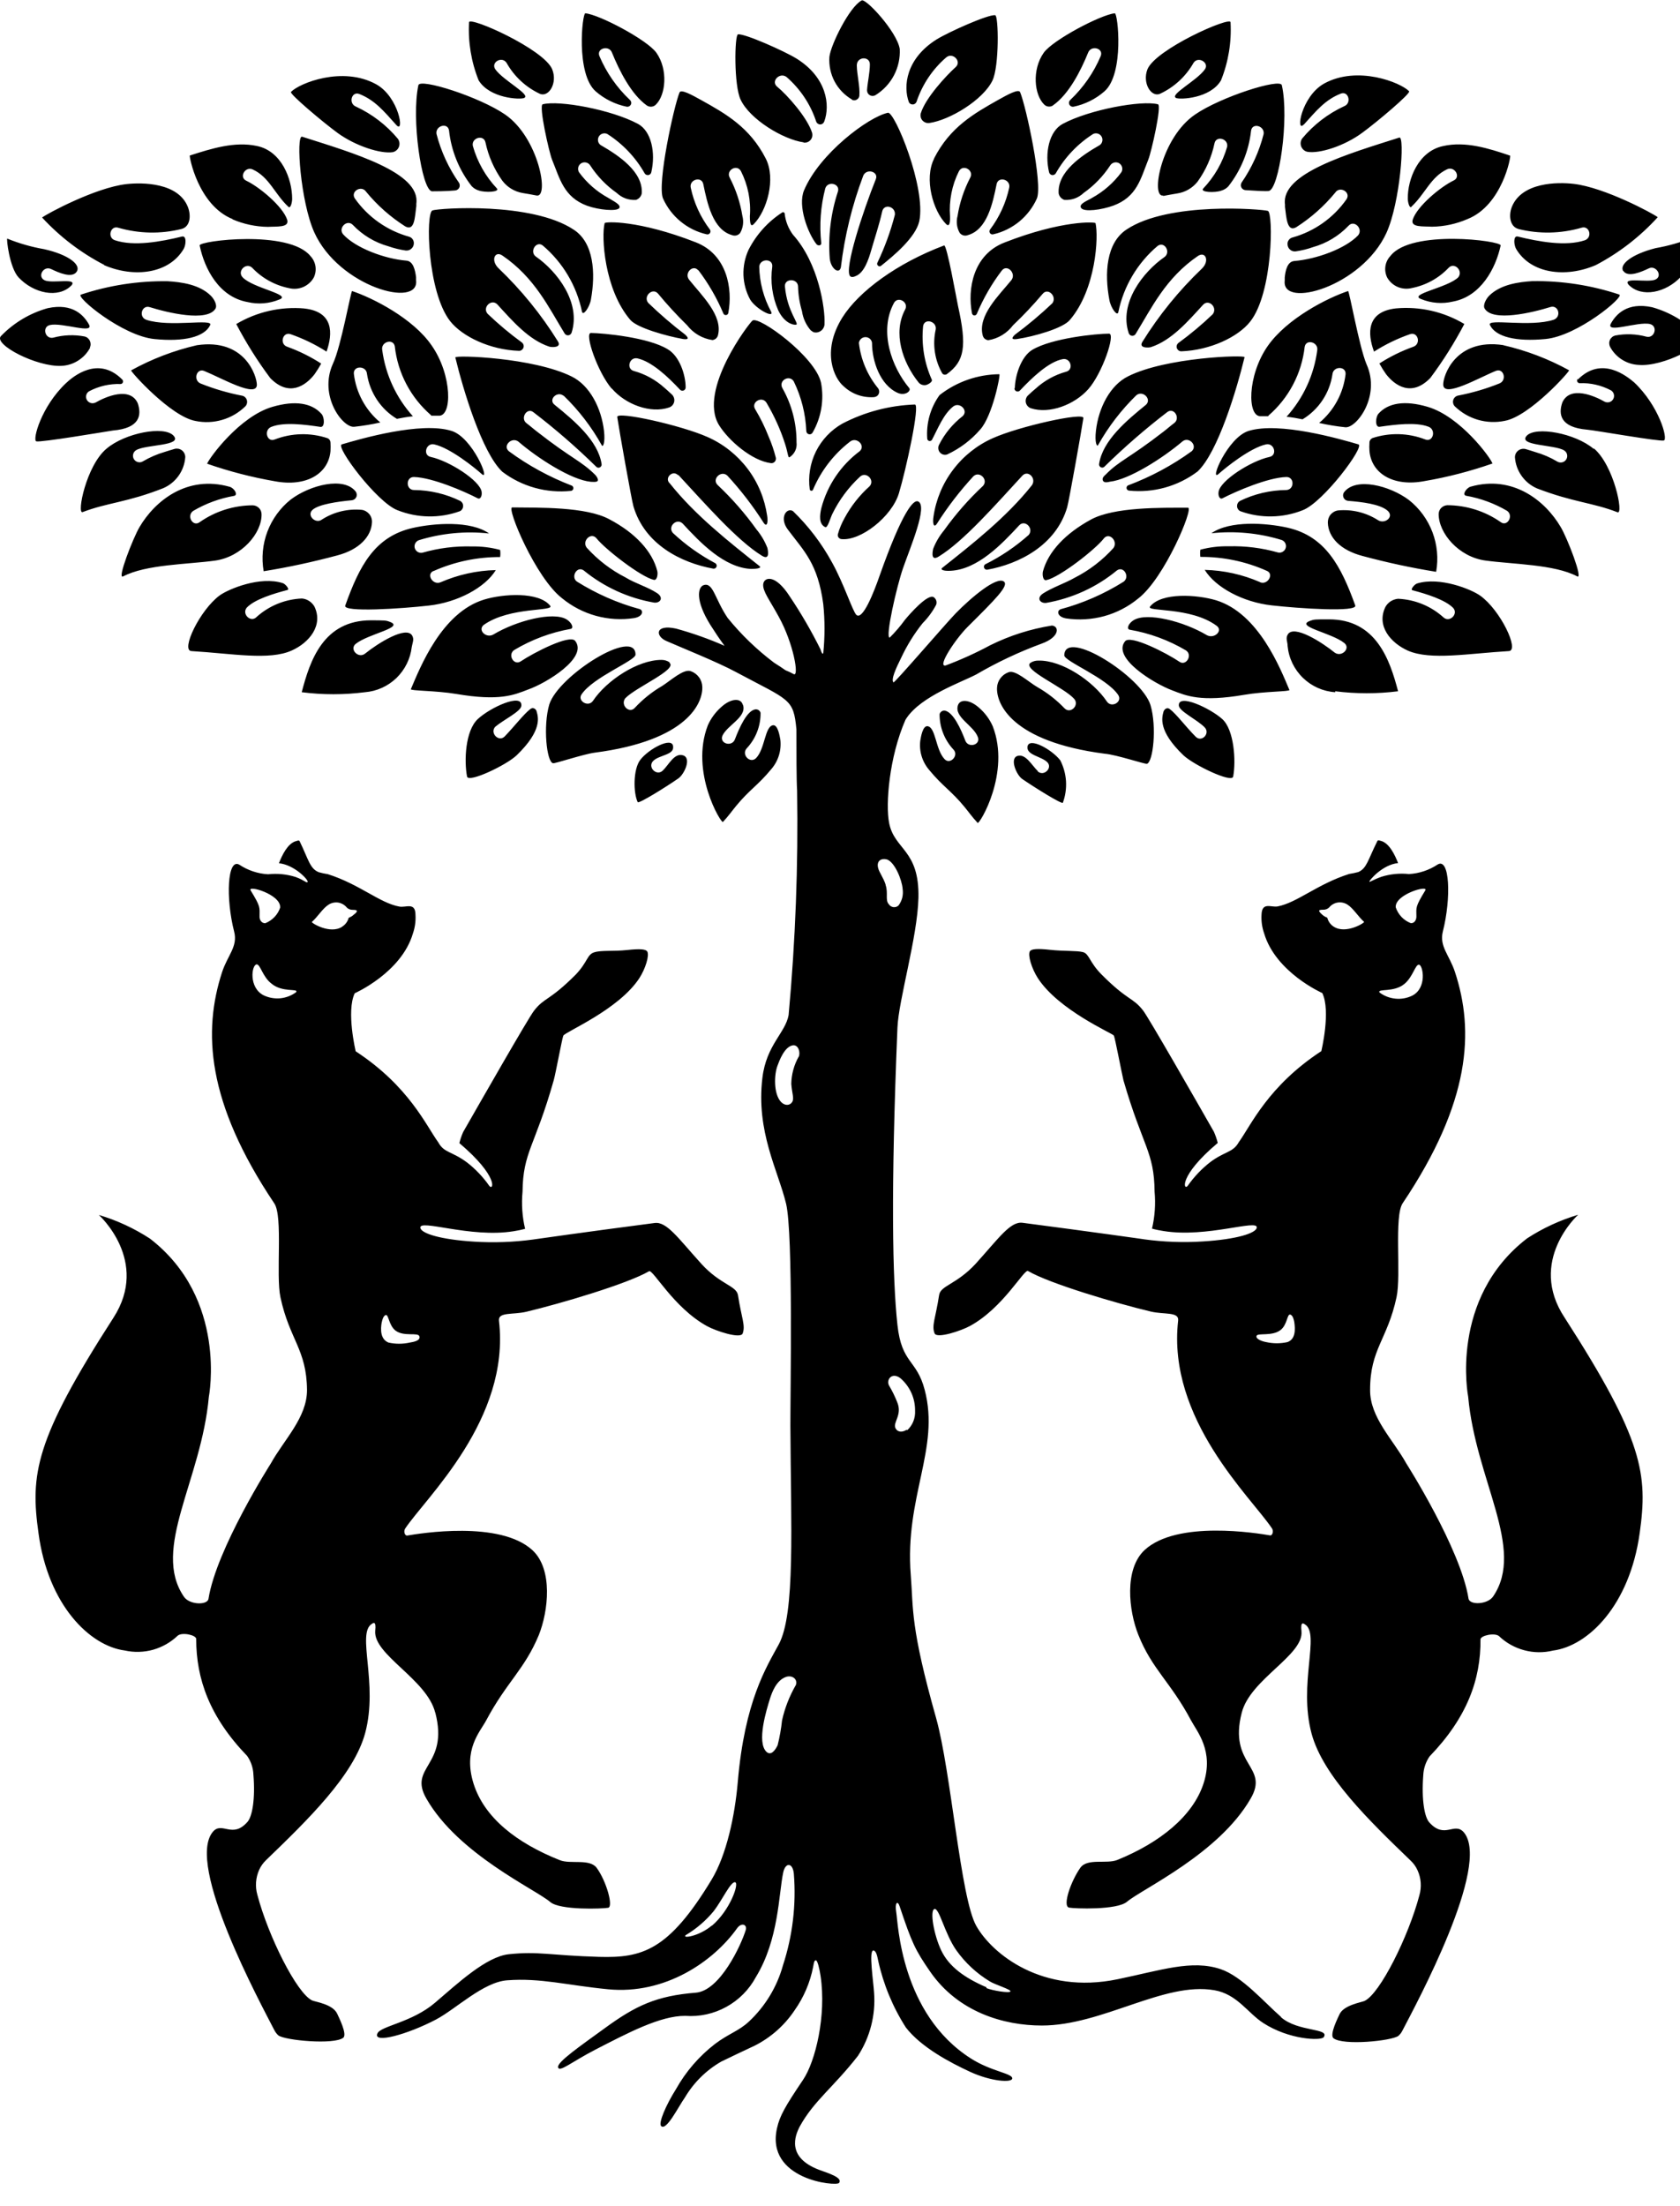<svg width="32" height="42" viewBox="0 0 32 42" fill="none" xmlns="http://www.w3.org/2000/svg">
<g clip-path="url(#clip0_1046_9674)">
<path fill-rule="evenodd" clip-rule="evenodd" d="M1.541 5.609C1.43 5.647 2.333 6.397 2.945 6.455C3.502 6.51 3.896 6.417 4.004 6.188C4.066 6.058 3.232 6.237 2.786 6.088C2.635 6.035 2.699 5.8 2.852 5.847C3.191 5.953 3.947 6.135 4.104 5.876C4.143 5.809 4.079 5.694 4.018 5.632C3.803 5.417 3.46 5.37 3.193 5.354C2.632 5.346 2.074 5.432 1.541 5.609ZM16.78 5.062C17.008 4.88 17.439 4.527 17.51 4.212C17.644 3.575 17.041 2.12 16.913 2.147C16.537 2.227 15.605 2.93 15.314 3.626C15.192 3.921 15.387 4.44 15.552 4.649C15.581 4.685 15.648 4.676 15.643 4.629C15.605 4.279 15.631 3.925 15.72 3.584C15.773 3.434 16.012 3.5 15.959 3.651C15.824 4.062 15.772 4.495 15.805 4.926C15.829 5.122 15.988 5.23 16.017 5.086C16.088 4.491 16.231 3.907 16.442 3.347C16.501 3.199 16.742 3.265 16.682 3.412C16.444 4.006 16.074 5.119 16.192 5.257C16.216 5.283 16.264 5.274 16.295 5.257C16.461 5.197 16.545 4.938 16.598 4.753C16.667 4.512 16.744 4.29 16.804 4.024C16.84 3.868 17.065 3.933 17.045 4.09C16.964 4.403 16.853 4.708 16.713 5C16.708 5.01 16.706 5.02 16.708 5.03C16.71 5.041 16.715 5.05 16.723 5.057C16.73 5.064 16.74 5.069 16.75 5.07C16.761 5.07 16.771 5.068 16.78 5.062ZM0.691 8.402C0.778 8.426 1.992 8.22 2.151 8.196C2.668 8.152 2.699 7.901 2.624 7.677C2.476 7.351 2.012 7.553 1.821 7.663C1.792 7.677 1.76 7.681 1.729 7.672C1.698 7.663 1.672 7.643 1.656 7.616C1.64 7.589 1.635 7.556 1.642 7.525C1.649 7.494 1.668 7.467 1.695 7.45C1.879 7.352 2.086 7.304 2.295 7.311C2.305 7.311 2.314 7.308 2.322 7.303C2.33 7.297 2.337 7.29 2.34 7.281C2.344 7.272 2.345 7.262 2.343 7.253C2.341 7.243 2.337 7.234 2.33 7.227C1.873 6.765 1.393 7.166 1.256 7.295C0.786 7.739 0.614 8.376 0.691 8.402ZM5.802 5.873C5.348 5.832 4.892 5.936 4.5 6.169C4.689 6.529 4.905 6.873 5.148 7.198C5.504 7.562 5.82 7.346 5.992 7.124C6.038 7.059 6.08 6.991 6.118 6.922C5.915 6.79 5.697 6.683 5.47 6.601C5.318 6.55 5.384 6.31 5.535 6.362C5.776 6.446 6.005 6.557 6.22 6.694C6.342 6.346 6.355 5.933 5.795 5.873H5.802ZM1.574 9.749C2.049 9.567 2.417 9.567 3.109 9.294C3.227 9.243 3.328 9.161 3.402 9.057C3.476 8.953 3.52 8.83 3.529 8.702C3.529 8.678 3.523 8.653 3.512 8.631C3.501 8.608 3.485 8.589 3.466 8.574C3.446 8.559 3.423 8.548 3.398 8.543C3.374 8.539 3.349 8.539 3.325 8.546C3.257 8.564 3.191 8.588 3.142 8.602C2.994 8.645 2.853 8.706 2.72 8.784C2.692 8.801 2.658 8.806 2.626 8.797C2.594 8.789 2.567 8.768 2.55 8.74C2.533 8.711 2.528 8.677 2.537 8.645C2.545 8.613 2.566 8.586 2.595 8.569C2.777 8.46 3.485 8.491 3.306 8.295C3.128 8.098 2.377 8.244 2.029 8.542C1.642 8.863 1.457 9.795 1.574 9.749ZM6.707 5.541C6.684 5.532 6.496 6.599 6.342 6.923C6.065 7.533 6.525 8.145 6.746 8.125C6.913 8.107 7.08 8.08 7.244 8.043C6.963 7.81 6.783 7.478 6.74 7.116C6.727 6.956 6.976 6.958 6.99 7.116C7.016 7.292 7.081 7.46 7.179 7.609C7.277 7.757 7.407 7.882 7.56 7.974C7.658 7.954 7.759 7.936 7.865 7.925C7.546 7.572 7.343 7.132 7.28 6.661C7.253 6.505 7.492 6.437 7.52 6.594C7.576 7.102 7.823 7.571 8.211 7.905C8.211 7.905 8.211 7.905 8.211 7.914C8.257 7.914 8.299 7.914 8.348 7.914C8.619 7.943 8.615 7.138 8.222 6.577C7.868 6.06 7.1 5.672 6.707 5.541ZM6.423 10.574C6.848 10.463 7.074 10.21 7.085 9.943C7.088 9.886 7.07 9.83 7.033 9.786C6.997 9.743 6.946 9.714 6.89 9.706C6.625 9.682 6.36 9.746 6.136 9.888C6.012 9.986 5.835 9.811 5.953 9.706C6.072 9.6 6.432 9.549 6.7 9.524C6.718 9.522 6.735 9.516 6.75 9.506C6.765 9.496 6.777 9.482 6.785 9.466C6.793 9.45 6.796 9.432 6.795 9.414C6.794 9.396 6.788 9.378 6.779 9.363C6.556 9.065 5.904 9.234 5.539 9.509C5.338 9.669 5.184 9.881 5.093 10.121C5.002 10.362 4.978 10.622 5.022 10.875C5.494 10.799 5.961 10.698 6.423 10.574ZM8.27 8.46C8.575 8.526 9.046 8.908 9.172 9.021C9.354 9.192 9.002 8.325 8.6 8.203C8.018 8.021 6.872 8.353 6.51 8.46C6.382 8.498 7.178 9.564 7.571 9.713C7.951 9.864 8.373 9.871 8.757 9.733C8.776 9.725 8.791 9.712 8.802 9.695C8.814 9.679 8.82 9.659 8.822 9.639C8.823 9.62 8.819 9.6 8.81 9.582C8.801 9.564 8.787 9.549 8.77 9.538C8.495 9.403 8.193 9.332 7.887 9.329C7.726 9.329 7.726 9.076 7.887 9.081C8.239 9.092 8.841 9.353 9.1 9.487C9.144 9.511 9.186 9.451 9.174 9.363C9.142 9.149 8.558 8.775 8.204 8.699C8.047 8.666 8.115 8.426 8.27 8.46ZM6.295 8.588C6.298 8.535 6.298 8.482 6.295 8.429C6.295 8.411 6.29 8.393 6.28 8.377C6.27 8.362 6.255 8.349 6.238 8.342C5.91 8.233 5.554 8.242 5.232 8.367C5.084 8.427 5.019 8.185 5.167 8.127C5.408 8.03 5.807 8.083 6.103 8.127C6.191 8.14 6.182 7.945 6.125 7.881C5.942 7.674 5.627 7.617 5.187 7.746C4.561 7.929 3.986 8.719 3.945 8.828C4.367 8.975 4.801 9.087 5.241 9.163C5.833 9.272 6.256 9.021 6.295 8.588ZM10.924 4.37C10.126 3.842 8.368 3.962 8.237 4.006C8.106 4.05 8.138 5.559 8.575 6.115C8.807 6.408 9.336 6.661 9.884 6.679C9.902 6.68 9.921 6.674 9.936 6.664C9.951 6.653 9.963 6.638 9.97 6.621C9.976 6.603 9.977 6.584 9.972 6.567C9.967 6.549 9.956 6.533 9.942 6.521C9.712 6.354 9.494 6.171 9.289 5.975C9.181 5.856 9.356 5.681 9.471 5.793C9.767 6.117 10.072 6.47 10.462 6.599C10.502 6.612 10.705 6.625 10.627 6.499C10.31 5.989 9.93 5.521 9.495 5.106C9.341 4.957 9.425 4.765 9.571 4.866C10.187 5.286 10.455 5.86 10.752 6.344C10.759 6.357 10.77 6.368 10.782 6.375C10.795 6.382 10.81 6.385 10.824 6.384C10.839 6.382 10.853 6.377 10.864 6.367C10.875 6.358 10.883 6.346 10.888 6.332C11.07 5.76 10.612 5.166 10.209 4.886C10.079 4.795 10.209 4.58 10.335 4.671C10.719 4.995 10.983 5.439 11.085 5.931C11.103 6.026 11.227 5.856 11.255 5.707C11.348 5.197 11.311 4.616 10.924 4.37ZM3.805 4.682C3.896 5.115 4.17 5.654 4.718 5.751C4.918 5.798 5.128 5.781 5.318 5.703C5.574 5.61 4.818 5.488 4.621 5.279C4.511 5.162 4.687 4.988 4.803 5.097C4.99 5.295 5.235 5.431 5.503 5.485C5.593 5.508 5.689 5.501 5.774 5.465C5.86 5.428 5.932 5.364 5.977 5.283C6.009 5.216 6.02 5.142 6.009 5.069C5.997 4.996 5.964 4.928 5.913 4.875C5.508 4.37 3.785 4.583 3.803 4.673L3.805 4.682ZM17.75 8.376C17.863 8.165 17.967 7.89 18.153 7.741C18.277 7.641 18.454 7.816 18.335 7.923C18.147 8.069 17.993 8.256 17.886 8.469C17.874 8.492 17.87 8.518 17.873 8.544C17.876 8.57 17.886 8.594 17.903 8.613C17.92 8.633 17.942 8.647 17.967 8.654C17.992 8.661 18.019 8.66 18.043 8.651C18.283 8.539 18.497 8.378 18.67 8.178C18.903 7.923 19.062 7.127 19.035 7.124C18.621 7.128 18.221 7.268 17.896 7.522C17.721 7.764 17.639 8.06 17.662 8.356C17.664 8.366 17.668 8.374 17.675 8.381C17.681 8.388 17.69 8.393 17.699 8.395C17.709 8.397 17.718 8.396 17.727 8.393C17.736 8.39 17.744 8.384 17.75 8.376ZM11.119 10.86C11.506 11.176 11.967 11.387 12.459 11.472C12.574 11.485 12.651 11.381 12.514 11.29C12.332 11.172 12.102 11.108 11.915 10.993C11.636 10.851 11.386 10.659 11.176 10.427C11.079 10.301 11.253 10.125 11.359 10.245C11.521 10.451 12.206 10.984 12.454 11.039C12.516 11.053 12.534 10.933 12.52 10.873C12.427 10.498 12.1 10.145 11.607 9.886C11.161 9.644 10.263 9.666 9.756 9.66C9.643 9.66 10.203 11.004 10.707 11.39C10.896 11.545 11.116 11.659 11.352 11.724C11.588 11.789 11.836 11.804 12.078 11.767C12.251 11.738 12.26 11.62 12.185 11.596C11.762 11.481 11.358 11.303 10.986 11.07C10.869 10.982 10.99 10.767 11.119 10.86ZM17.662 7.322C17.698 7.308 17.762 7.266 17.75 7.231C17.605 6.91 17.548 6.557 17.583 6.208C17.609 6.049 17.85 6.117 17.823 6.273C17.759 6.558 17.804 6.856 17.948 7.109C17.959 7.122 17.973 7.131 17.99 7.133C18.006 7.135 18.023 7.131 18.036 7.122C18.374 6.876 18.419 6.592 18.248 5.825C18.222 5.705 18.036 4.654 17.983 4.673C17.085 5.011 16.357 5.547 16.044 6.046C15.634 6.707 15.902 7.211 16.061 7.346C16.138 7.42 16.229 7.478 16.329 7.515C16.43 7.552 16.537 7.567 16.643 7.561C16.663 7.56 16.682 7.554 16.698 7.544C16.715 7.533 16.728 7.519 16.736 7.501C16.745 7.484 16.748 7.464 16.746 7.445C16.744 7.425 16.737 7.407 16.725 7.391C16.523 7.145 16.396 6.845 16.36 6.528C16.364 6.498 16.379 6.47 16.402 6.449C16.425 6.429 16.455 6.418 16.485 6.418C16.516 6.418 16.546 6.429 16.569 6.449C16.592 6.47 16.607 6.498 16.61 6.528C16.61 6.871 16.762 7.331 17.102 7.481C17.244 7.542 17.361 7.439 17.319 7.388C16.986 6.991 16.736 6.31 17.027 5.769C17.102 5.629 17.317 5.752 17.24 5.894C17.003 6.337 17.189 6.896 17.496 7.28C17.515 7.304 17.542 7.321 17.572 7.328C17.602 7.336 17.633 7.334 17.662 7.322ZM14.946 4.063C14.944 4.058 14.942 4.054 14.939 4.05C14.936 4.047 14.933 4.044 14.928 4.042C14.924 4.04 14.92 4.039 14.915 4.039C14.911 4.039 14.906 4.04 14.902 4.043C14.627 4.22 14.405 4.467 14.257 4.758C14.189 4.907 14.156 5.07 14.161 5.234C14.167 5.398 14.21 5.559 14.289 5.703C14.4 5.885 14.752 6.067 14.688 5.933C14.545 5.669 14.467 5.375 14.462 5.075C14.476 4.918 14.725 4.917 14.71 5.075C14.67 5.358 14.709 5.646 14.823 5.907C14.929 6.129 15.084 6.189 15.161 6.182C15.238 6.175 14.993 5.936 14.951 5.454C14.938 5.295 15.197 5.295 15.201 5.454C15.205 5.613 15.23 5.771 15.276 5.924C15.295 6.058 15.353 6.185 15.442 6.288C15.442 6.288 15.484 6.319 15.495 6.324C15.521 6.331 15.547 6.332 15.573 6.327C15.599 6.321 15.623 6.31 15.644 6.293C15.664 6.277 15.68 6.256 15.691 6.231C15.702 6.207 15.707 6.181 15.705 6.155C15.718 5.884 15.597 5.015 15.103 4.467C15.015 4.348 14.961 4.209 14.946 4.063ZM3.889 7.062C4.214 7.193 4.884 7.581 4.893 7.328C4.893 7.164 4.67 6.435 3.75 6.572C3.312 6.673 2.891 6.834 2.498 7.051C2.478 7.065 3.25 7.929 3.723 8.014C3.892 8.049 4.067 8.042 4.233 7.993C4.399 7.945 4.55 7.856 4.674 7.735C4.689 7.719 4.699 7.7 4.704 7.678C4.709 7.657 4.708 7.634 4.701 7.613C4.694 7.592 4.682 7.574 4.665 7.559C4.648 7.545 4.628 7.535 4.606 7.532C4.338 7.48 4.076 7.403 3.823 7.302C3.675 7.244 3.739 7.003 3.889 7.062ZM3.646 12.395C4.42 12.441 5.132 12.578 5.559 12.383C5.889 12.235 6.163 11.905 5.988 11.545C5.963 11.503 5.929 11.467 5.888 11.441C5.847 11.414 5.8 11.398 5.751 11.394C5.43 11.407 5.124 11.532 4.886 11.747C4.774 11.862 4.597 11.685 4.703 11.565C4.854 11.41 5.203 11.303 5.475 11.232C5.523 11.219 5.435 11.117 5.388 11.102C4.953 10.962 4.354 11.214 4.186 11.334C3.807 11.612 3.438 12.383 3.646 12.395ZM6.952 13.178C7.177 13.16 7.389 13.064 7.552 12.907C7.714 12.749 7.817 12.541 7.843 12.317C7.857 12.235 7.892 12.175 7.852 12.102C7.741 11.904 7.195 12.248 6.954 12.443C6.83 12.543 6.653 12.368 6.771 12.261C7.016 12.062 7.728 11.946 7.419 11.836C7.346 11.809 7.328 11.811 7.069 11.809C6.156 11.809 5.904 12.579 5.747 13.178C6.147 13.229 6.552 13.229 6.952 13.178ZM27.07 5.694C27.261 5.772 27.471 5.789 27.671 5.742C28.208 5.645 28.491 5.106 28.584 4.673C28.602 4.583 26.879 4.361 26.484 4.873C26.434 4.926 26.4 4.994 26.389 5.067C26.378 5.14 26.389 5.214 26.421 5.281C26.466 5.362 26.537 5.426 26.623 5.463C26.709 5.499 26.805 5.506 26.895 5.483C27.162 5.43 27.405 5.296 27.592 5.099C27.702 4.982 27.877 5.157 27.775 5.281C27.57 5.479 26.815 5.601 27.07 5.694ZM2.343 10.975C2.773 10.744 3.586 10.744 4.095 10.673C4.604 10.602 4.99 10.15 4.982 9.788C4.981 9.744 4.964 9.702 4.933 9.671C4.902 9.64 4.86 9.622 4.816 9.62C4.454 9.621 4.1 9.733 3.803 9.941C3.673 10.037 3.549 9.822 3.677 9.728C3.919 9.585 4.184 9.488 4.46 9.44C4.542 9.422 4.46 9.289 4.373 9.267C3.564 9.039 2.952 9.533 2.657 10.035C2.534 10.243 2.224 11.039 2.343 10.973V10.975ZM8.259 10.871C8.657 10.694 9.089 10.603 9.526 10.605C9.533 10.56 9.533 10.514 9.526 10.469C9.351 10.422 9.17 10.4 8.989 10.403C8.671 10.394 8.353 10.434 8.047 10.522C8.016 10.529 7.983 10.523 7.956 10.507C7.929 10.491 7.909 10.464 7.9 10.434C7.892 10.403 7.895 10.37 7.911 10.342C7.926 10.314 7.951 10.293 7.981 10.283C8.413 10.151 8.867 10.107 9.316 10.156C8.964 9.908 8.274 9.959 7.865 10.05C7.134 10.214 6.844 10.778 6.576 11.529C6.527 11.663 7.657 11.587 8.166 11.529C8.713 11.469 9.239 11.188 9.444 10.853C9.081 10.861 8.723 10.941 8.39 11.086C8.239 11.146 8.113 10.926 8.259 10.869V10.871ZM21.844 14.542C21.966 14.511 22.036 13.834 21.915 13.426C21.751 12.88 20.281 11.951 20.272 12.476C20.272 12.59 21.079 12.903 21.298 13.229C21.388 13.362 21.172 13.486 21.083 13.355C20.825 12.969 20.232 12.566 19.779 12.576C19.724 12.575 19.67 12.59 19.624 12.621C19.471 12.749 20.265 13.084 20.46 13.304C20.566 13.424 20.391 13.599 20.278 13.486C20.125 13.326 19.95 13.189 19.758 13.08C19.593 12.985 19.34 12.745 19.21 12.798C19.148 12.82 19.094 12.86 19.055 12.913C19.015 12.966 18.993 13.029 18.991 13.095C18.978 13.395 19.263 14.118 21.043 14.349C21.264 14.367 21.806 14.55 21.844 14.54V14.542ZM17.989 14.449C17.819 14.267 17.824 13.843 17.667 13.825C17.576 13.814 17.541 14.027 17.529 14.102C17.517 14.202 17.526 14.304 17.556 14.4C17.586 14.497 17.636 14.586 17.702 14.662C17.954 14.968 18.124 15.059 18.374 15.365C18.44 15.444 18.523 15.562 18.622 15.666C18.655 15.7 19.254 14.713 18.909 13.825C18.851 13.695 18.767 13.579 18.66 13.484C18.478 13.315 18.286 13.302 18.246 13.428C18.173 13.657 18.54 13.805 18.626 14.032C18.682 14.184 18.443 14.247 18.387 14.1C18.303 13.878 18.155 13.553 17.994 13.528C17.973 13.526 17.952 13.532 17.934 13.544C17.917 13.556 17.904 13.573 17.897 13.594C17.895 13.846 17.991 14.089 18.164 14.273C18.268 14.386 18.093 14.568 17.989 14.449ZM20.199 11.601C20.128 11.625 20.134 11.743 20.307 11.773C20.549 11.809 20.797 11.794 21.033 11.73C21.269 11.665 21.489 11.551 21.678 11.396C22.182 11.01 22.742 9.664 22.629 9.666C22.122 9.666 21.223 9.649 20.778 9.892C20.292 10.157 19.966 10.503 19.865 10.879C19.851 10.939 19.865 11.061 19.931 11.044C20.185 10.99 20.869 10.456 21.026 10.25C21.127 10.125 21.3 10.301 21.209 10.432C20.999 10.665 20.749 10.857 20.47 10.999C20.287 11.104 20.051 11.181 19.871 11.296C19.734 11.385 19.811 11.489 19.925 11.478C20.421 11.392 20.886 11.18 21.274 10.86C21.404 10.767 21.528 10.982 21.401 11.075C21.026 11.31 20.619 11.487 20.192 11.601H20.199ZM19.77 14.682C19.654 14.571 19.537 14.344 19.381 14.391C19.226 14.438 19.361 14.755 19.471 14.83C19.701 14.988 20.229 15.318 20.245 15.282C20.293 15.151 20.313 15.012 20.305 14.873C20.296 14.734 20.259 14.599 20.196 14.475C20.033 14.265 19.595 14.025 19.571 14.216C19.551 14.375 19.832 14.398 19.946 14.508C20.059 14.617 19.88 14.794 19.763 14.682H19.77ZM18.765 10.744C18.754 10.751 18.747 10.762 18.743 10.774C18.739 10.786 18.74 10.799 18.745 10.81C18.749 10.822 18.758 10.832 18.768 10.838C18.779 10.845 18.792 10.847 18.805 10.846C19.411 10.736 20.113 10.383 20.327 9.658C20.362 9.536 20.595 8.229 20.636 7.959C20.654 7.841 19.414 8.116 18.91 8.342C18.611 8.475 18.351 8.682 18.154 8.943C17.956 9.204 17.828 9.51 17.781 9.833C17.761 9.948 17.781 10.066 17.846 9.97C18.05 9.649 18.282 9.348 18.54 9.068C18.655 8.957 18.832 9.132 18.723 9.251C18.449 9.507 18.201 9.79 17.983 10.095C17.895 10.201 17.825 10.319 17.775 10.447C17.755 10.536 17.739 10.682 17.879 10.596C18.354 10.307 18.965 9.606 19.473 9.056C19.582 8.939 19.747 9.108 19.655 9.238C19.173 9.846 18.518 10.358 17.947 10.811C17.907 10.842 17.963 10.875 18.111 10.866C18.622 10.838 19.077 10.365 19.413 10.001C19.522 9.884 19.697 10.059 19.595 10.183C19.345 10.406 19.065 10.595 18.765 10.744ZM28.919 4.359C29.316 4.458 29.731 4.449 30.122 4.336C30.274 4.285 30.34 4.518 30.188 4.574C29.823 4.696 29.308 4.6 28.91 4.503C28.821 4.481 28.834 4.662 28.879 4.74C29.159 5.212 29.823 5.295 30.398 5.046C30.841 4.813 31.239 4.505 31.576 4.135C31.492 4.068 30.564 3.567 29.971 3.5C29.668 3.465 28.987 3.467 28.797 3.939C28.733 4.103 28.759 4.312 28.919 4.358V4.359ZM24.56 13.135C24.387 12.727 23.976 11.678 23.164 11.428C22.799 11.319 22.125 11.274 21.906 11.547C21.822 11.652 22.673 11.547 23.171 11.911C23.303 12.004 23.133 12.168 22.989 12.093C22.547 11.829 21.853 11.652 21.596 11.805C21.497 11.864 21.45 11.971 21.517 11.988C21.896 12.053 22.26 12.187 22.591 12.383C22.722 12.472 22.591 12.687 22.465 12.598C22.224 12.435 21.534 12.079 21.43 12.208C21.176 12.523 21.977 13.011 22.326 13.142C22.602 13.249 22.874 13.368 23.697 13.228C24.086 13.16 24.575 13.168 24.56 13.135ZM26.172 6.694C26.387 6.557 26.616 6.446 26.857 6.362C27.008 6.31 27.074 6.545 26.922 6.601C26.695 6.682 26.477 6.789 26.274 6.92C26.312 6.99 26.354 7.057 26.4 7.122C26.572 7.344 26.888 7.562 27.244 7.196C27.487 6.871 27.703 6.527 27.892 6.168C27.5 5.934 27.045 5.83 26.59 5.871C26.03 5.933 26.043 6.346 26.172 6.694ZM16.09 9.857C16.034 9.956 15.989 10.062 15.959 10.172C15.957 10.182 15.957 10.193 15.959 10.204C15.961 10.214 15.966 10.224 15.972 10.232C15.979 10.241 15.987 10.248 15.996 10.253C16.005 10.259 16.016 10.262 16.026 10.263C16.391 10.303 16.986 9.839 17.122 9.391C17.257 8.943 17.53 7.699 17.426 7.701C16.944 7.718 16.472 7.842 16.044 8.065C15.827 8.188 15.652 8.373 15.541 8.596C15.431 8.82 15.39 9.071 15.424 9.318C15.426 9.325 15.43 9.331 15.435 9.336C15.441 9.341 15.448 9.343 15.456 9.343C15.463 9.343 15.47 9.341 15.476 9.336C15.482 9.331 15.486 9.325 15.488 9.318C15.64 8.959 15.883 8.645 16.192 8.407C16.317 8.309 16.494 8.484 16.375 8.59C16.016 8.858 15.759 9.239 15.645 9.671C15.614 9.806 15.592 9.975 15.718 10.035C15.765 10.057 15.813 9.868 15.853 9.786C15.983 9.519 16.162 9.278 16.38 9.076C16.497 8.966 16.672 9.141 16.563 9.258C16.372 9.429 16.212 9.632 16.09 9.857ZM22.771 14.021C22.589 13.839 22.406 13.592 22.284 13.501C22.215 13.448 22.169 13.526 22.163 13.544C22.134 13.654 22.049 13.909 22.543 14.38C22.735 14.562 23.465 14.914 23.489 14.784C23.545 14.484 23.507 13.896 23.284 13.692C23.062 13.488 22.437 13.193 22.454 13.433C22.463 13.543 22.799 13.697 22.947 13.848C23.058 13.967 22.883 14.143 22.771 14.021ZM30.92 5.157C31.008 5.292 31.274 5.172 31.408 5.108C31.541 5.044 31.678 5.252 31.534 5.321C31.389 5.39 30.88 5.263 31.026 5.426C31.269 5.669 31.731 5.579 32.025 5.261C32.162 5.039 32.236 4.784 32.238 4.523C32.012 4.615 31.776 4.682 31.535 4.724C31.079 4.84 30.836 5.035 30.92 5.164V5.157ZM15.119 7.26C15.263 7.556 15.345 7.878 15.358 8.207C15.359 8.221 15.364 8.235 15.373 8.246C15.382 8.256 15.394 8.264 15.408 8.267C15.422 8.27 15.436 8.269 15.449 8.263C15.462 8.257 15.472 8.247 15.479 8.234C15.643 7.948 15.7 7.612 15.639 7.288C15.533 6.792 14.46 6.013 14.334 6.102C14.272 6.146 13.294 7.426 13.693 8.089C13.876 8.387 14.323 8.772 14.683 8.817C14.696 8.819 14.71 8.817 14.723 8.813C14.736 8.808 14.747 8.8 14.757 8.79C14.766 8.781 14.773 8.768 14.776 8.755C14.78 8.742 14.78 8.729 14.778 8.715C14.743 8.577 14.698 8.443 14.641 8.313C14.57 8.132 14.485 7.958 14.385 7.792C14.299 7.655 14.515 7.532 14.599 7.666C14.747 7.915 14.867 8.179 14.955 8.455C15.013 8.637 15.008 8.722 15.04 8.704C15.087 8.674 15.123 8.632 15.147 8.582C15.17 8.532 15.179 8.477 15.172 8.422C15.174 8.061 15.082 7.706 14.904 7.391C14.82 7.247 15.035 7.124 15.119 7.26ZM10.955 12.2C10.851 12.071 10.161 12.428 9.92 12.59C9.787 12.679 9.663 12.465 9.794 12.375C10.125 12.177 10.489 12.041 10.869 11.973C10.937 11.958 10.889 11.851 10.791 11.791C10.534 11.638 9.84 11.815 9.398 12.079C9.261 12.159 9.091 11.995 9.215 11.896C9.714 11.545 10.565 11.645 10.48 11.532C10.261 11.259 9.581 11.305 9.223 11.414C8.41 11.66 8 12.712 7.826 13.12C7.812 13.153 8.301 13.146 8.69 13.211C9.515 13.351 9.785 13.233 10.061 13.126C10.398 13.009 11.209 12.521 10.955 12.2ZM11.651 7.393C11.912 7.699 12.39 7.879 12.746 7.757C12.769 7.749 12.79 7.735 12.807 7.717C12.823 7.698 12.835 7.676 12.841 7.652C12.846 7.628 12.846 7.602 12.839 7.579C12.832 7.555 12.82 7.533 12.803 7.515C12.751 7.466 12.7 7.42 12.653 7.38C12.488 7.232 12.292 7.123 12.078 7.064C11.921 7.027 11.986 6.789 12.143 6.823C12.414 6.883 12.719 7.169 12.954 7.42C12.963 7.429 12.974 7.435 12.986 7.437C12.998 7.44 13.011 7.438 13.022 7.433C13.034 7.429 13.043 7.42 13.05 7.41C13.057 7.4 13.06 7.387 13.06 7.375C13.06 7.135 12.941 6.774 12.715 6.647C12.35 6.423 11.497 6.342 11.255 6.339C11.127 6.342 11.382 7.085 11.651 7.399V7.393ZM9.931 13.431C9.947 13.191 9.34 13.466 9.1 13.69C8.861 13.914 8.839 14.486 8.896 14.783C8.92 14.912 9.65 14.564 9.842 14.378C10.336 13.901 10.251 13.65 10.221 13.543C10.221 13.524 10.17 13.446 10.101 13.499C9.98 13.59 9.791 13.836 9.613 14.02C9.502 14.134 9.327 13.958 9.431 13.838C9.592 13.701 9.922 13.546 9.931 13.437V13.431ZM10.734 7.53C11.023 7.809 11.269 8.129 11.464 8.48C11.486 8.519 11.53 8.427 11.505 8.205C11.455 7.77 11.235 7.339 10.891 7.169C10.161 6.805 8.662 6.756 8.673 6.805C8.819 7.41 9.179 8.615 9.568 8.981C9.942 9.264 10.41 9.394 10.877 9.345C10.888 9.344 10.898 9.338 10.906 9.33C10.915 9.322 10.92 9.312 10.921 9.301C10.923 9.289 10.921 9.278 10.915 9.268C10.91 9.258 10.902 9.25 10.891 9.245C10.464 9.081 10.06 8.861 9.692 8.59C9.57 8.486 9.747 8.311 9.874 8.407C10.24 8.722 10.88 9.136 11.251 9.172C11.276 9.172 11.373 9.185 11.386 9.152C11.399 9.119 11.36 9.061 11.333 9.036C11.066 8.772 10.886 8.73 10.238 8.224C10.17 8.173 10.072 8.087 10.033 8.06C9.902 7.969 10.033 7.752 10.157 7.845C10.579 8.168 10.98 8.516 11.359 8.888C11.368 8.897 11.379 8.902 11.392 8.904C11.404 8.905 11.416 8.903 11.428 8.897C11.438 8.891 11.447 8.882 11.453 8.871C11.459 8.86 11.461 8.848 11.459 8.835C11.393 8.389 10.933 8.005 10.566 7.708C10.435 7.61 10.612 7.435 10.734 7.535V7.53ZM13.301 5.142C13.495 5.397 13.655 5.675 13.779 5.969C13.783 5.979 13.79 5.986 13.799 5.992C13.808 5.997 13.819 5.999 13.829 5.998C13.839 5.997 13.849 5.993 13.857 5.986C13.864 5.979 13.87 5.97 13.872 5.96C13.96 5.501 13.852 4.846 13.253 4.613C12.158 4.185 11.525 4.219 11.517 4.248C11.452 4.5 11.508 5.508 12.005 6.089C12.134 6.242 12.697 6.399 13.011 6.454C13.111 6.468 13.127 6.443 13.054 6.373C12.807 6.185 12.572 5.983 12.348 5.767C12.246 5.647 12.421 5.47 12.53 5.585C12.705 5.797 12.891 5.999 13.087 6.191C13.206 6.345 13.379 6.446 13.571 6.474C13.595 6.471 13.618 6.461 13.637 6.445C13.655 6.429 13.669 6.408 13.675 6.384C13.774 6.006 13.359 5.618 13.127 5.326C13.025 5.201 13.2 5.024 13.301 5.148V5.142ZM12.753 12.608C12.707 12.578 12.653 12.562 12.598 12.563C12.145 12.563 11.552 12.956 11.295 13.342C11.205 13.473 10.99 13.342 11.079 13.217C11.298 12.891 12.105 12.578 12.105 12.463C12.105 11.938 10.634 12.86 10.462 13.413C10.342 13.821 10.411 14.506 10.534 14.53C10.572 14.539 11.114 14.357 11.326 14.329C13.106 14.098 13.39 13.375 13.377 13.075C13.375 13.009 13.353 12.945 13.314 12.893C13.275 12.84 13.221 12.8 13.159 12.778C13.023 12.725 12.77 12.96 12.611 13.06C12.418 13.172 12.244 13.312 12.092 13.475C11.986 13.595 11.811 13.421 11.91 13.293C12.113 13.082 12.907 12.747 12.753 12.619V12.608ZM12.821 14.205C12.797 14.023 12.359 14.255 12.197 14.464C12.056 14.646 12.063 15.1 12.147 15.271C12.164 15.307 12.695 14.977 12.921 14.819C13.031 14.744 13.179 14.433 13.011 14.38C12.843 14.327 12.739 14.562 12.622 14.672C12.505 14.781 12.33 14.606 12.439 14.489C12.549 14.373 12.841 14.375 12.821 14.216V14.205ZM12.919 9.039C13.427 9.586 14.04 10.29 14.513 10.58C14.653 10.665 14.637 10.52 14.617 10.431C14.567 10.303 14.497 10.184 14.409 10.079C14.191 9.774 13.943 9.491 13.67 9.234C13.553 9.123 13.73 8.948 13.852 9.052C14.11 9.331 14.342 9.633 14.546 9.953C14.613 10.05 14.632 9.932 14.612 9.817C14.565 9.493 14.438 9.185 14.24 8.924C14.042 8.663 13.781 8.455 13.482 8.322C12.978 8.096 11.738 7.821 11.757 7.939C11.797 8.209 12.03 9.516 12.065 9.638C12.279 10.367 12.978 10.716 13.588 10.826C13.6 10.827 13.613 10.825 13.624 10.818C13.634 10.812 13.643 10.802 13.648 10.79C13.652 10.779 13.653 10.766 13.649 10.754C13.646 10.742 13.638 10.731 13.628 10.724C13.334 10.568 13.062 10.375 12.819 10.148C12.709 10.03 12.885 9.855 13.002 9.966C13.337 10.33 13.792 10.804 14.303 10.831C14.451 10.831 14.508 10.807 14.467 10.777C13.896 10.323 13.241 9.811 12.759 9.203C12.646 9.105 12.812 8.934 12.919 9.05V9.039ZM14.146 13.41C14.106 13.282 13.912 13.297 13.732 13.466C13.626 13.561 13.541 13.677 13.483 13.807C13.138 14.695 13.737 15.682 13.77 15.648C13.869 15.544 13.953 15.425 14.018 15.347C14.268 15.041 14.438 14.95 14.69 14.644C14.756 14.568 14.806 14.479 14.836 14.382C14.866 14.286 14.875 14.184 14.864 14.083C14.851 14.009 14.816 13.796 14.725 13.807C14.568 13.825 14.573 14.253 14.403 14.431C14.292 14.546 14.117 14.371 14.221 14.249C14.394 14.066 14.49 13.822 14.487 13.57C14.481 13.55 14.468 13.532 14.451 13.52C14.433 13.508 14.412 13.503 14.391 13.504C14.23 13.523 14.082 13.854 13.998 14.076C13.942 14.224 13.703 14.16 13.759 14.009C13.852 13.805 14.219 13.657 14.155 13.428L14.146 13.41ZM25.433 13.16C25.831 13.21 26.233 13.21 26.63 13.16C26.473 12.561 26.212 11.789 25.311 11.791C25.05 11.791 25.031 11.791 24.958 11.818C24.65 11.927 25.362 12.044 25.606 12.242C25.732 12.343 25.555 12.517 25.424 12.425C25.183 12.23 24.637 11.878 24.526 12.084C24.485 12.157 24.526 12.217 24.526 12.299C24.548 12.529 24.651 12.743 24.818 12.905C24.984 13.066 25.202 13.163 25.433 13.178V13.16ZM9.982 1.866C10.125 1.805 9.588 1.535 9.435 1.32C9.343 1.187 9.559 1.063 9.648 1.195C9.792 1.453 10.015 1.66 10.283 1.786C10.453 1.857 10.623 1.582 10.519 1.322C10.367 0.938 8.94 0.304 8.934 0.424C8.914 0.802 8.976 1.179 9.117 1.53C9.33 1.876 9.907 1.899 9.982 1.866ZM10.515 3.039C10.665 3.403 10.736 3.751 11.183 3.917C11.404 3.997 11.747 4.028 11.795 3.962C11.842 3.897 11.66 3.817 11.589 3.769C11.368 3.649 11.176 3.481 11.028 3.278C11.011 3.249 11.007 3.215 11.015 3.183C11.024 3.151 11.044 3.124 11.073 3.107C11.101 3.091 11.136 3.086 11.168 3.095C11.2 3.103 11.227 3.124 11.244 3.152C11.377 3.356 11.548 3.533 11.747 3.673C11.796 3.719 11.853 3.755 11.916 3.778C11.979 3.8 12.046 3.81 12.113 3.806C12.14 3.797 12.165 3.781 12.185 3.759C12.205 3.737 12.218 3.711 12.224 3.682C12.251 3.272 11.791 2.963 11.441 2.762C11.416 2.744 11.398 2.718 11.392 2.688C11.386 2.658 11.391 2.626 11.406 2.6C11.422 2.573 11.446 2.553 11.476 2.544C11.505 2.535 11.537 2.537 11.565 2.549C11.861 2.737 12.106 2.995 12.279 3.3C12.286 3.312 12.296 3.321 12.309 3.327C12.322 3.333 12.336 3.335 12.35 3.333C12.364 3.33 12.377 3.324 12.387 3.314C12.397 3.304 12.404 3.291 12.406 3.278C12.492 2.904 12.406 2.495 12.151 2.358C11.645 2.087 10.654 1.905 10.338 1.985C10.256 2.003 10.459 2.899 10.515 3.039ZM11.939 2.032C11.955 2.034 11.971 2.031 11.985 2.024C11.999 2.016 12.01 2.004 12.017 1.99C12.024 1.975 12.026 1.959 12.022 1.943C12.019 1.928 12.011 1.914 11.999 1.903C11.749 1.668 11.551 1.383 11.417 1.067C11.357 0.918 11.6 0.854 11.656 1C11.795 1.342 12.021 1.794 12.319 2.007C12.344 2.025 12.376 2.033 12.407 2.031C12.438 2.029 12.468 2.016 12.49 1.994C12.682 1.812 12.729 1.326 12.503 1.005C12.333 0.763 11.417 0.277 11.149 0.253C11.09 0.253 10.966 1.406 11.346 1.739C11.515 1.886 11.719 1.987 11.939 2.032ZM5.986 4.423C6.455 5.461 7.994 5.88 7.925 5.334C7.925 5.315 7.925 5.295 7.925 5.277C7.908 5.144 7.872 4.973 7.742 4.962C7.322 4.928 6.769 4.718 6.538 4.463C6.432 4.345 6.607 4.168 6.72 4.281C6.905 4.476 7.14 4.617 7.399 4.689C7.505 4.726 7.615 4.753 7.726 4.769C7.746 4.771 7.766 4.77 7.785 4.764C7.804 4.758 7.821 4.748 7.836 4.734C7.851 4.721 7.863 4.705 7.871 4.687C7.879 4.668 7.883 4.649 7.883 4.629C7.883 4.601 7.874 4.573 7.857 4.551C7.84 4.528 7.815 4.512 7.788 4.505C7.371 4.388 7.007 4.131 6.758 3.777C6.671 3.642 6.886 3.518 6.974 3.651C7.186 3.909 7.437 4.131 7.719 4.31C7.901 4.409 7.901 4.128 7.93 3.922V3.877C8.013 3.283 6.735 2.915 5.753 2.602C5.634 2.577 5.725 3.844 5.986 4.423ZM8.226 3.642C8.281 3.642 8.505 3.642 8.668 3.626C8.684 3.625 8.7 3.62 8.713 3.611C8.727 3.602 8.738 3.59 8.746 3.576C8.754 3.562 8.758 3.546 8.757 3.53C8.757 3.513 8.753 3.498 8.745 3.483C8.546 3.2 8.4 2.884 8.314 2.549C8.29 2.393 8.529 2.325 8.553 2.484C8.595 2.871 8.745 3.239 8.985 3.545C9.022 3.583 9.067 3.611 9.117 3.626C9.245 3.671 9.526 3.656 9.464 3.587C9.248 3.358 9.091 3.08 9.006 2.777C8.976 2.622 9.215 2.555 9.247 2.711C9.303 2.974 9.412 3.221 9.568 3.44C9.662 3.565 9.802 3.649 9.957 3.675C10.042 3.689 10.13 3.704 10.22 3.722C10.468 3.771 10.261 2.62 9.621 2.18C9.13 1.843 8 1.484 7.969 1.622C7.832 2.26 8.031 3.609 8.226 3.642ZM15.307 2.715C15.331 2.718 15.355 2.715 15.378 2.707C15.4 2.699 15.421 2.685 15.437 2.667C15.453 2.649 15.464 2.627 15.47 2.604C15.475 2.581 15.475 2.556 15.47 2.533C15.382 2.242 14.993 1.805 14.8 1.648C14.679 1.544 14.854 1.369 14.982 1.466C15.243 1.693 15.438 1.985 15.546 2.313C15.551 2.329 15.562 2.343 15.575 2.353C15.589 2.363 15.606 2.369 15.623 2.369C15.64 2.369 15.657 2.363 15.67 2.353C15.684 2.343 15.694 2.329 15.7 2.313C15.815 2.005 15.752 1.475 15.17 1.114C14.947 0.976 14.184 0.635 14.057 0.654C13.991 0.663 13.976 1.632 14.108 1.899C14.283 2.271 14.915 2.655 15.307 2.71V2.715ZM17.793 3.019C17.598 3.405 17.771 4.015 18.023 4.268C18.065 4.308 18.102 4.292 18.096 4.117C18.074 3.821 18.132 3.524 18.266 3.258C18.345 3.117 18.558 3.243 18.48 3.383C18.361 3.612 18.279 3.858 18.239 4.112C18.21 4.22 18.224 4.335 18.279 4.432C18.297 4.456 18.322 4.473 18.35 4.481C18.378 4.489 18.409 4.487 18.436 4.476C18.801 4.374 18.91 3.871 18.983 3.505C19.015 3.349 19.256 3.416 19.223 3.573C19.161 3.862 19.036 4.134 18.858 4.37C18.851 4.38 18.847 4.391 18.846 4.403C18.846 4.415 18.85 4.427 18.856 4.437C18.863 4.447 18.872 4.454 18.883 4.459C18.894 4.463 18.906 4.464 18.918 4.461C19.1 4.42 19.27 4.336 19.415 4.218C19.559 4.099 19.674 3.949 19.75 3.779C19.865 3.505 19.544 2.025 19.431 1.755C19.402 1.686 19.194 1.801 19.015 1.901C18.553 2.161 18.096 2.42 17.793 3.014V3.019ZM16.227 1.899C16.242 1.907 16.258 1.91 16.274 1.91C16.29 1.909 16.306 1.905 16.32 1.896C16.334 1.888 16.346 1.877 16.355 1.863C16.363 1.849 16.369 1.834 16.369 1.817C16.382 1.644 16.322 1.42 16.32 1.247C16.318 1.074 16.569 1.065 16.569 1.224C16.569 1.382 16.525 1.564 16.515 1.715C16.515 1.735 16.519 1.754 16.528 1.771C16.537 1.788 16.551 1.802 16.568 1.812C16.585 1.822 16.604 1.827 16.623 1.826C16.643 1.826 16.662 1.82 16.678 1.81C16.826 1.718 16.947 1.588 17.028 1.434C17.109 1.279 17.147 1.106 17.138 0.932C17.087 0.603 16.474 -0.058 16.408 0.011C16.176 0.138 15.824 0.852 15.798 1.083C15.787 1.245 15.821 1.407 15.896 1.55C15.972 1.693 16.087 1.812 16.227 1.894V1.899ZM12.629 3.779C12.705 3.949 12.82 4.099 12.965 4.218C13.109 4.336 13.279 4.42 13.461 4.461C13.473 4.464 13.485 4.463 13.496 4.459C13.507 4.454 13.517 4.447 13.523 4.437C13.53 4.427 13.533 4.415 13.533 4.403C13.533 4.391 13.529 4.38 13.522 4.37C13.343 4.134 13.218 3.862 13.157 3.573C13.124 3.416 13.365 3.349 13.396 3.505C13.471 3.87 13.578 4.374 13.943 4.476C13.971 4.487 14.001 4.489 14.029 4.481C14.058 4.473 14.083 4.456 14.1 4.432C14.155 4.335 14.169 4.22 14.141 4.112C14.1 3.858 14.019 3.612 13.9 3.383C13.821 3.243 14.035 3.117 14.113 3.258C14.247 3.524 14.306 3.821 14.283 4.117C14.283 4.299 14.314 4.308 14.356 4.268C14.608 4.015 14.783 3.405 14.586 3.019C14.283 2.426 13.827 2.167 13.359 1.907C13.177 1.806 12.972 1.692 12.943 1.761C12.835 2.025 12.512 3.505 12.629 3.779ZM6.433 2.533C6.777 2.782 7.253 2.932 7.481 2.897C7.508 2.891 7.532 2.879 7.552 2.861C7.573 2.844 7.588 2.822 7.598 2.797C7.608 2.772 7.611 2.745 7.608 2.718C7.605 2.692 7.595 2.666 7.58 2.644C7.362 2.382 7.088 2.172 6.779 2.029C6.632 1.97 6.696 1.73 6.846 1.79C7.14 1.907 7.306 2.11 7.549 2.38C7.711 2.562 7.602 1.845 7.164 1.604C6.527 1.253 5.703 1.582 5.543 1.75C5.504 1.783 6.16 2.334 6.433 2.533ZM17.459 1.934C17.568 1.608 17.763 1.317 18.023 1.093C18.144 0.989 18.321 1.164 18.206 1.275C18.023 1.439 17.625 1.868 17.538 2.16C17.532 2.183 17.532 2.207 17.538 2.231C17.543 2.254 17.555 2.276 17.571 2.294C17.587 2.311 17.607 2.325 17.63 2.334C17.652 2.342 17.676 2.345 17.7 2.342C18.091 2.287 18.724 1.903 18.903 1.535C19.035 1.267 19.022 0.299 18.956 0.29C18.826 0.269 18.064 0.612 17.841 0.75C17.259 1.114 17.198 1.641 17.313 1.948C17.321 1.962 17.332 1.973 17.346 1.98C17.36 1.987 17.376 1.99 17.391 1.988C17.407 1.987 17.421 1.981 17.433 1.971C17.445 1.962 17.454 1.949 17.459 1.934ZM24 11.082C23.667 10.937 23.31 10.858 22.947 10.849C23.153 11.184 23.677 11.465 24.224 11.525C24.734 11.583 25.867 11.66 25.814 11.525C25.546 10.784 25.248 10.21 24.526 10.046C24.117 9.955 23.43 9.904 23.074 10.152C23.523 10.104 23.977 10.147 24.409 10.279C24.439 10.289 24.465 10.31 24.48 10.338C24.495 10.367 24.499 10.399 24.49 10.43C24.482 10.461 24.462 10.487 24.434 10.503C24.407 10.52 24.374 10.525 24.343 10.518C24.037 10.431 23.719 10.391 23.401 10.4C23.22 10.396 23.039 10.418 22.864 10.465C22.858 10.51 22.858 10.556 22.864 10.602C23.301 10.599 23.733 10.69 24.131 10.868C24.272 10.926 24.146 11.146 24 11.084V11.082ZM24.4 38.397C24.073 38.111 23.655 37.623 23.248 37.487C22.7 37.304 22.122 37.507 21.287 37.68C19.854 37.977 18.896 37.197 18.595 36.663C18.294 36.13 18.116 33.721 17.83 32.705C17.339 30.966 17.399 30.645 17.348 29.984C17.229 28.493 17.908 27.582 17.614 26.462C17.461 25.874 17.174 25.967 17.094 25.222C16.999 24.352 16.966 22.673 17.094 19.568C17.114 19.042 17.476 17.842 17.494 17.093C17.514 16.168 17.034 16.183 16.935 15.664C16.866 15.313 16.935 14.418 17.246 13.705L17.271 13.666C17.556 13.249 18.312 12.989 18.595 12.84C18.992 12.608 19.409 12.412 19.841 12.253C20.188 12.128 20.179 11.922 20.037 11.909C19.628 11.974 19.232 12.1 18.861 12.284C18.586 12.432 18.301 12.561 18.009 12.67C17.846 12.696 18.204 12.159 18.434 11.931C18.958 11.41 19.226 11.146 19.12 11.07C18.98 10.97 18.5 11.374 18.208 11.672C18.014 11.871 17.049 12.996 17.019 12.991C16.966 12.942 17.065 12.723 17.165 12.523C17.275 12.288 17.412 12.066 17.574 11.864C17.677 11.76 17.764 11.642 17.832 11.512C17.841 11.486 17.841 11.458 17.833 11.432C17.824 11.406 17.807 11.384 17.784 11.368C17.669 11.301 17.33 11.687 17.237 11.8C17.149 11.921 17.052 12.034 16.946 12.139C16.857 12.139 17.08 11.164 17.2 10.818C17.335 10.427 17.686 9.615 17.483 9.544C17.399 9.515 17.191 9.726 16.753 10.964C16.647 11.27 16.431 11.82 16.311 11.705C16.24 11.636 16.074 11.113 15.849 10.709C15.652 10.347 15.4 10.016 15.103 9.729C14.979 9.657 14.84 9.861 15.006 10.081C15.316 10.494 15.577 10.727 15.681 11.499C15.713 11.811 15.713 12.126 15.681 12.437C15.668 12.456 15.65 12.437 15.627 12.359C15.454 12.012 15.26 11.677 15.044 11.356C14.759 10.911 14.548 10.991 14.537 11.124C14.526 11.257 14.659 11.421 14.834 11.742C15.115 12.25 15.225 12.889 15.119 12.834C15.068 12.806 15.016 12.781 14.962 12.76C14.9 12.716 14.829 12.67 14.745 12.617C14.416 12.369 14.119 12.083 13.86 11.764C13.613 11.399 13.584 11.075 13.399 11.141C13.295 11.179 13.235 11.425 13.534 11.902C13.613 12.027 13.704 12.164 13.801 12.295C13.502 12.163 13.193 12.054 12.877 11.967C12.47 11.878 12.481 12.113 12.695 12.204C12.978 12.328 13.679 12.61 14.018 12.794C15.04 13.341 15.114 13.291 15.17 13.887C15.17 14.307 15.17 14.855 15.183 15.049C15.206 16.476 15.152 17.904 15.021 19.326C14.958 19.666 14.597 19.894 14.522 20.519C14.398 21.542 14.82 22.282 14.973 22.915C15.11 23.487 15.053 26.512 15.055 27.142C15.064 29.054 15.152 30.722 14.832 31.308C14.597 31.74 14.184 32.388 14.053 33.923C13.998 34.568 13.838 35.316 13.553 35.786C12.735 37.139 12.229 37.277 11.41 37.254C10.47 37.226 10.26 37.144 9.69 37.204C9.263 37.25 8.726 37.751 8.285 38.128C7.843 38.505 7.248 38.57 7.189 38.712C7.098 38.914 7.766 38.73 8.306 38.446C8.688 38.244 9.205 37.733 9.661 37.7C10.302 37.652 10.793 37.794 11.583 37.871C12.669 37.977 13.591 37.341 14.04 36.709C14.124 36.593 14.237 36.638 14.204 36.745C14.117 37.028 13.715 37.9 13.253 37.936C12.501 37.996 12.105 38.184 11.514 38.616C11.046 38.956 10.601 39.262 10.63 39.359C10.659 39.455 10.884 39.255 11.348 39.016C11.946 38.709 12.576 38.373 13.053 38.377C13.325 38.397 13.596 38.338 13.835 38.206C14.074 38.075 14.269 37.878 14.398 37.638C14.836 36.922 14.831 36.057 14.918 35.649C14.96 35.449 15.101 35.456 15.121 35.673C15.168 36.262 15.097 36.855 14.913 37.417C14.8 37.825 14.577 38.193 14.268 38.483C14.075 38.665 13.881 38.714 13.62 38.911C13.317 39.144 13.064 39.437 12.877 39.77C12.68 40.083 12.538 40.42 12.593 40.475C12.693 40.573 12.918 40.111 13.047 39.929C13.215 39.646 13.452 39.412 13.737 39.248C13.976 39.131 14.12 39.065 14.38 38.942C14.686 38.786 14.946 38.555 15.136 38.27C15.31 38.023 15.43 37.743 15.488 37.447C15.502 37.376 15.506 37.321 15.539 37.319C15.572 37.317 15.61 37.485 15.63 37.618C15.743 38.373 15.532 39.246 15.296 39.595C14.957 40.098 14.852 40.28 14.8 40.515C14.579 41.498 15.93 41.627 15.982 41.558C16.057 41.458 15.789 41.376 15.599 41.307C14.979 41.07 15.141 40.659 15.234 40.482C15.504 39.992 15.875 39.737 16.342 39.138C16.573 38.782 16.681 38.36 16.649 37.936C16.636 37.718 16.545 37.139 16.634 37.133C16.694 37.133 16.713 37.263 16.727 37.325C16.826 37.777 17.005 38.209 17.255 38.599C17.545 38.974 18.095 39.266 18.482 39.444C18.869 39.623 19.288 39.659 19.281 39.564C19.274 39.47 18.876 39.433 18.494 39.189C17.154 38.337 17.105 36.598 17.072 36.409C17.039 36.219 17.098 36.174 17.136 36.292C17.368 36.986 17.432 37.122 17.715 37.532C18.25 38.308 19.12 38.561 19.845 38.561C20.997 38.561 22.174 37.721 23.131 37.889C23.564 37.964 23.763 38.319 24.06 38.512C24.558 38.834 25.155 38.852 25.212 38.785C25.342 38.605 24.726 38.688 24.4 38.403V38.397ZM13.558 36.658C13.316 36.864 12.983 36.911 13.062 36.84C13.265 36.719 13.447 36.563 13.597 36.38C13.761 36.165 13.918 35.817 14.002 35.833C14.086 35.85 13.907 36.368 13.558 36.663V36.658ZM15.154 32.087C15.035 32.295 14.948 32.519 14.896 32.752C14.879 32.912 14.851 33.07 14.812 33.225C14.763 33.326 14.686 33.426 14.602 33.353C14.405 33.171 14.602 32.543 14.67 32.326C14.699 32.239 14.781 31.985 14.979 31.922C15.101 31.887 15.205 31.976 15.154 32.093V32.087ZM15.214 20.114C15.124 20.273 15.075 20.453 15.072 20.635C15.086 20.817 15.13 20.91 15.09 20.978C15.05 21.045 14.955 21.06 14.876 20.978C14.732 20.823 14.745 20.457 14.809 20.289C14.842 20.2 14.94 19.925 15.103 19.9C15.205 19.887 15.251 20.031 15.214 20.12V20.114ZM16.868 16.837C16.819 16.693 16.745 16.609 16.724 16.516C16.696 16.387 16.786 16.334 16.892 16.361C17.043 16.411 17.18 16.749 17.193 16.922C17.201 16.978 17.199 17.034 17.186 17.089C17.172 17.143 17.148 17.194 17.114 17.239C17.101 17.251 17.086 17.259 17.069 17.265C17.053 17.27 17.035 17.271 17.018 17.27C17.001 17.267 16.984 17.262 16.969 17.253C16.954 17.244 16.942 17.232 16.932 17.217C16.855 17.137 16.923 17.006 16.868 16.846V16.837ZM17.275 27.216C17.193 27.269 17.103 27.273 17.059 27.193C16.997 27.083 17.193 26.941 17.09 26.695C17.047 26.585 16.994 26.478 16.933 26.375C16.877 26.269 16.986 26.116 17.147 26.235C17.237 26.311 17.309 26.407 17.358 26.514C17.407 26.621 17.431 26.738 17.43 26.856C17.434 26.926 17.422 26.997 17.396 27.062C17.369 27.127 17.328 27.186 17.275 27.233V27.216ZM18.79 37.833C18.366 37.651 18.075 37.436 17.93 37.135C17.786 36.835 17.707 36.368 17.799 36.343C17.89 36.318 17.994 36.813 18.215 37.128C18.385 37.367 18.601 37.568 18.852 37.72C18.947 37.782 19.268 37.876 19.246 37.913C19.224 37.949 18.901 37.895 18.79 37.849V37.833ZM30.053 7.211C30.046 7.218 30.042 7.227 30.04 7.236C30.038 7.246 30.039 7.255 30.043 7.264C30.046 7.273 30.053 7.281 30.061 7.286C30.069 7.292 30.078 7.295 30.088 7.295C30.297 7.287 30.504 7.335 30.688 7.433C30.715 7.451 30.734 7.478 30.741 7.509C30.748 7.54 30.743 7.572 30.727 7.599C30.711 7.627 30.685 7.647 30.654 7.656C30.623 7.664 30.591 7.661 30.562 7.646C30.371 7.537 29.907 7.335 29.759 7.661C29.681 7.885 29.715 8.136 30.232 8.18C30.393 8.194 31.607 8.409 31.692 8.386C31.778 8.362 31.598 7.723 31.125 7.278C30.99 7.166 30.509 6.765 30.053 7.227V7.211ZM32.361 6.381C32.116 6.128 31.809 5.944 31.47 5.849C30.988 5.745 30.778 5.991 30.685 6.157C30.572 6.359 31.196 6.115 31.428 6.169C31.585 6.208 31.517 6.446 31.362 6.41C31.167 6.357 30.962 6.349 30.763 6.388C30.742 6.394 30.722 6.404 30.705 6.419C30.688 6.433 30.674 6.451 30.665 6.471C30.656 6.491 30.651 6.513 30.652 6.535C30.652 6.557 30.657 6.579 30.666 6.599C30.719 6.7 30.798 6.785 30.894 6.846C30.99 6.907 31.1 6.942 31.214 6.947C31.68 6.987 32.507 6.555 32.361 6.397V6.381ZM30.06 23.126C29.716 23.229 29.388 23.38 29.087 23.576C27.598 24.722 27.965 26.588 27.965 26.588C28.109 28.183 29.06 29.483 28.441 30.392C28.334 30.55 27.992 30.56 27.972 30.434C27.821 29.483 26.787 27.861 26.787 27.861C26.535 27.406 26.092 26.985 26.097 26.459C26.097 25.681 26.428 25.503 26.601 24.694C26.692 24.274 26.55 23.155 26.718 22.906C28.014 20.976 28.084 19.628 27.713 18.503C27.605 18.177 27.412 18.017 27.483 17.733C27.645 17.093 27.614 16.32 27.384 16.458C27.221 16.566 27.032 16.629 26.837 16.64C26.661 16.621 26.483 16.639 26.315 16.691C26.141 16.753 26.092 16.799 26.083 16.784C26.074 16.769 26.329 16.46 26.63 16.431C26.57 16.276 26.464 16.055 26.309 16.01C26.293 16.01 26.251 15.983 26.236 16.01C26.054 16.374 26.034 16.533 25.871 16.602C25.815 16.617 25.757 16.629 25.699 16.638C25.091 16.831 24.71 17.184 24.336 17.256C24.212 17.279 24.036 17.163 24.029 17.416C24.022 17.535 24.039 17.654 24.078 17.767C24.299 18.514 25.186 18.905 25.186 18.905C25.353 19.246 25.168 20.011 25.168 20.011C24.151 20.677 23.828 21.424 23.595 21.746C23.483 21.946 23.33 21.914 23.047 22.128C22.884 22.255 22.742 22.406 22.623 22.575C22.545 22.677 22.441 22.392 23.195 21.759C23.177 21.686 23.152 21.614 23.122 21.546C22.775 20.939 21.89 19.392 21.775 19.24C21.576 18.982 21.484 19.058 20.979 18.549C20.749 18.317 20.747 18.157 20.628 18.126C20.51 18.095 20.263 18.111 19.998 18.082C19.756 18.055 19.644 18.066 19.617 18.11C19.573 18.182 19.65 18.437 19.768 18.621C20.165 19.233 21.194 19.674 21.216 19.714C21.238 19.754 21.366 20.43 21.399 20.566C21.764 21.828 21.985 21.923 21.992 22.684C22.014 22.921 21.997 23.159 21.943 23.39C22.015 23.41 22.089 23.425 22.163 23.436C22.99 23.571 23.974 23.199 23.938 23.374C23.918 23.478 23.556 23.594 22.912 23.634C22.539 23.658 22.165 23.644 21.795 23.594C21.795 23.594 21.784 23.594 21.795 23.594C21.806 23.594 20.778 23.449 19.478 23.279C19.245 23.248 19.029 23.567 18.584 24.059C18.219 24.454 17.916 24.472 17.888 24.654C17.821 25.093 17.742 25.233 17.801 25.383C17.841 25.492 18.314 25.333 18.478 25.242C19.113 24.895 19.509 24.15 19.582 24.197C19.993 24.438 21.265 24.813 21.921 24.969C22.176 25.029 22.459 24.969 22.441 25.139C22.226 27.018 23.837 28.509 24.228 29.097C24.263 29.148 24.237 29.238 24.192 29.23C23.949 29.188 22.421 28.937 21.802 29.509C21.41 29.873 21.499 30.665 21.683 31.124C21.944 31.78 22.297 32.02 22.684 32.748C22.801 32.967 23.125 33.333 22.925 33.952C22.724 34.571 22.098 35.078 21.282 35.409C21.077 35.491 20.714 35.371 20.579 35.556C20.396 35.815 20.234 36.285 20.362 36.316C20.46 36.336 21.274 36.367 21.466 36.205C21.753 35.961 23.215 35.294 23.821 34.242C24.186 33.619 23.39 33.613 23.653 32.603C23.817 31.965 24.836 31.51 24.79 31.055C24.768 30.855 24.832 30.909 24.856 30.924C25.15 31.106 24.728 32.056 24.982 33.002C25.199 33.808 26.077 34.659 26.871 35.423C26.926 35.475 26.97 35.537 27.001 35.606C27.069 35.755 27.081 35.923 27.036 36.081C26.829 36.866 26.285 37.956 25.991 38.093C25.931 38.12 25.597 38.171 25.515 38.346C25.489 38.403 25.318 38.738 25.4 38.803C25.583 38.947 26.51 38.854 26.636 38.758C26.668 38.73 26.694 38.696 26.713 38.657C26.975 38.153 28.405 35.511 27.884 34.885C27.702 34.673 27.519 35.025 27.222 34.691C27.134 34.59 27.074 34.267 27.11 33.794C27.116 33.667 27.157 33.544 27.229 33.439C27.945 32.697 28.206 31.973 28.2 31.21C28.2 31.137 28.469 31.077 28.553 31.148C28.687 31.276 28.852 31.368 29.031 31.416C29.211 31.465 29.4 31.467 29.58 31.423C30.25 31.337 31.041 30.561 31.232 29.187C31.389 28.072 31.304 27.415 29.805 25.089C29.084 24.006 30.06 23.126 30.06 23.126ZM27.149 16.95C26.955 17.268 26.977 17.27 26.979 17.449C26.979 17.511 26.943 17.581 26.871 17.574C26.804 17.548 26.744 17.508 26.694 17.455C26.645 17.403 26.607 17.34 26.585 17.272C26.568 17.026 27.213 16.842 27.149 16.95ZM26.751 18.731C26.917 18.594 26.959 18.35 27.032 18.366C27.105 18.383 27.185 18.807 26.901 18.954C26.801 19.003 26.69 19.023 26.58 19.012C26.47 19.001 26.365 18.961 26.276 18.894C26.231 18.814 26.55 18.9 26.751 18.731ZM24.524 25.55C24.39 25.58 24.251 25.58 24.117 25.55C24.049 25.539 23.914 25.494 23.934 25.432C23.954 25.37 24.23 25.445 24.391 25.321C24.52 25.221 24.515 25.017 24.573 25.026C24.631 25.035 24.648 25.149 24.652 25.164C24.675 25.312 24.677 25.494 24.524 25.55ZM25.405 17.642C25.343 17.603 25.299 17.541 25.281 17.47C25.244 17.457 25.21 17.436 25.181 17.409C25.135 17.37 25.124 17.343 25.126 17.337C25.128 17.332 25.139 17.317 25.206 17.319C25.247 17.32 25.286 17.305 25.316 17.277C25.357 17.227 25.415 17.192 25.48 17.182C25.544 17.172 25.61 17.186 25.665 17.221C25.776 17.29 25.873 17.454 25.982 17.549C26.002 17.565 25.636 17.791 25.405 17.642ZM1.355 5.441C1.501 5.277 0.99 5.406 0.848 5.335C0.705 5.264 0.829 5.053 0.974 5.122C1.118 5.192 1.373 5.304 1.461 5.172C1.549 5.039 1.302 4.847 0.842 4.744C0.601 4.702 0.366 4.635 0.139 4.543C0.119 4.534 0.179 5.09 0.353 5.281C0.647 5.592 1.112 5.681 1.355 5.439V5.441ZM8.292 32.606C8.555 33.624 7.766 33.63 8.124 34.245C8.73 35.3 10.192 35.964 10.479 36.208C10.661 36.37 11.485 36.339 11.585 36.319C11.685 36.299 11.554 35.819 11.366 35.56C11.231 35.378 10.867 35.495 10.663 35.413C9.843 35.087 9.225 34.606 9.02 33.956C8.816 33.306 9.144 32.971 9.261 32.752C9.648 32.024 9.991 31.783 10.263 31.128C10.446 30.669 10.535 29.877 10.143 29.513C9.524 28.941 7.996 29.192 7.753 29.234C7.708 29.234 7.684 29.152 7.717 29.101C8.107 28.513 9.725 27.021 9.504 25.142C9.486 24.973 9.769 25.033 10.024 24.973C10.681 24.816 11.952 24.441 12.363 24.201C12.436 24.159 12.832 24.898 13.467 25.246C13.631 25.337 14.104 25.495 14.146 25.386C14.203 25.233 14.124 25.093 14.057 24.658C14.029 24.476 13.721 24.457 13.361 24.062C12.916 23.571 12.7 23.252 12.469 23.283C11.167 23.452 10.15 23.598 10.15 23.598C9.78 23.648 9.406 23.661 9.033 23.638C8.389 23.598 8.029 23.482 8.007 23.378C7.971 23.196 8.954 23.574 9.781 23.44C9.856 23.429 9.93 23.413 10.002 23.394C9.947 23.163 9.931 22.924 9.953 22.688C9.962 21.926 10.188 21.832 10.546 20.57C10.585 20.433 10.703 19.787 10.729 19.718C10.754 19.648 11.78 19.228 12.176 18.625C12.295 18.443 12.373 18.186 12.328 18.113C12.3 18.07 12.189 18.059 11.948 18.086C11.674 18.115 11.457 18.086 11.318 18.13C11.18 18.173 11.196 18.312 10.968 18.552C10.46 19.062 10.369 18.985 10.17 19.244C10.055 19.395 9.17 20.943 8.823 21.549C8.792 21.618 8.768 21.689 8.75 21.762C9.504 22.402 9.4 22.673 9.321 22.578C9.203 22.409 9.061 22.259 8.898 22.132C8.611 21.917 8.458 21.95 8.35 21.75C8.115 21.427 7.792 20.681 6.775 20.014C6.775 20.014 6.592 19.25 6.757 18.909C6.757 18.909 7.646 18.517 7.865 17.771C7.904 17.658 7.921 17.539 7.914 17.419C7.914 17.166 7.731 17.283 7.607 17.259C7.233 17.192 6.852 16.835 6.244 16.642C6.186 16.633 6.128 16.621 6.072 16.605C5.902 16.536 5.879 16.369 5.707 16.014C5.692 15.986 5.65 16.014 5.634 16.014C5.479 16.059 5.373 16.279 5.313 16.434C5.608 16.463 5.877 16.753 5.86 16.788C5.844 16.822 5.802 16.757 5.628 16.695C5.46 16.642 5.282 16.625 5.106 16.644C4.911 16.633 4.722 16.57 4.559 16.462C4.329 16.329 4.298 17.103 4.46 17.736C4.533 18.02 4.338 18.181 4.23 18.507C3.865 19.63 3.929 20.98 5.225 22.91C5.393 23.159 5.251 24.277 5.342 24.698C5.515 25.506 5.84 25.685 5.848 26.462C5.848 26.989 5.408 27.409 5.156 27.865C5.156 27.865 4.122 29.487 3.971 30.438C3.951 30.563 3.606 30.554 3.502 30.396C2.883 29.485 3.834 28.187 3.978 26.592C3.978 26.592 4.343 24.725 2.856 23.58C2.555 23.384 2.227 23.232 1.883 23.13C1.883 23.13 2.859 24.006 2.16 25.088C0.661 27.413 0.576 28.07 0.733 29.185C0.915 30.56 1.715 31.335 2.375 31.421C2.554 31.461 2.74 31.456 2.916 31.407C3.092 31.357 3.253 31.265 3.385 31.139C3.471 31.068 3.737 31.128 3.737 31.201C3.737 31.964 3.993 32.688 4.708 33.429C4.781 33.534 4.822 33.657 4.827 33.785C4.865 34.258 4.803 34.58 4.716 34.682C4.425 35.016 4.228 34.664 4.053 34.875C3.533 35.502 4.966 38.144 5.225 38.648C5.244 38.686 5.27 38.72 5.302 38.749C5.428 38.845 6.362 38.931 6.538 38.794C6.62 38.728 6.448 38.394 6.423 38.337C6.34 38.155 6.008 38.111 5.946 38.084C5.652 37.947 5.108 36.857 4.902 36.072C4.857 35.914 4.87 35.746 4.937 35.596C4.968 35.528 5.012 35.466 5.066 35.414C5.858 34.65 6.738 33.799 6.956 32.992C7.209 32.047 6.788 31.097 7.082 30.915C7.105 30.9 7.169 30.846 7.147 31.046C7.107 31.503 8.131 31.967 8.29 32.605L8.292 32.606ZM5.338 17.274C5.316 17.342 5.279 17.405 5.229 17.457C5.179 17.509 5.119 17.55 5.052 17.576C4.98 17.576 4.942 17.512 4.944 17.45C4.944 17.268 4.968 17.268 4.774 16.951C4.708 16.842 5.347 17.026 5.336 17.272L5.338 17.274ZM5.643 18.887C5.555 18.953 5.449 18.994 5.339 19.005C5.229 19.015 5.118 18.995 5.019 18.947C4.734 18.8 4.791 18.368 4.889 18.359C4.96 18.359 5.002 18.596 5.168 18.723C5.371 18.9 5.691 18.814 5.641 18.885L5.643 18.887ZM6.517 17.643C6.287 17.793 5.921 17.567 5.941 17.551C6.05 17.456 6.147 17.292 6.258 17.223C6.313 17.187 6.379 17.173 6.444 17.183C6.508 17.194 6.566 17.228 6.607 17.279C6.637 17.307 6.676 17.322 6.716 17.321C6.784 17.321 6.793 17.332 6.797 17.339C6.8 17.347 6.797 17.372 6.742 17.41C6.713 17.438 6.679 17.459 6.642 17.472C6.623 17.543 6.578 17.604 6.516 17.642L6.517 17.643ZM7.273 25.173C7.273 25.159 7.297 25.044 7.35 25.035C7.403 25.026 7.406 25.23 7.532 25.33C7.693 25.454 7.965 25.357 7.989 25.441C8.013 25.525 7.872 25.548 7.806 25.559C7.672 25.589 7.533 25.589 7.399 25.559C7.244 25.494 7.246 25.312 7.271 25.171L7.273 25.173ZM1.979 5.046C2.554 5.295 3.219 5.212 3.498 4.74C3.544 4.662 3.557 4.481 3.467 4.503C3.069 4.6 2.554 4.696 2.189 4.574C2.038 4.525 2.103 4.285 2.255 4.336C2.647 4.449 3.062 4.458 3.458 4.359C3.626 4.314 3.641 4.104 3.58 3.944C3.398 3.473 2.71 3.471 2.407 3.505C1.813 3.573 0.886 4.074 0.802 4.141C1.141 4.509 1.542 4.814 1.987 5.044L1.979 5.046ZM1.711 6.617C1.721 6.597 1.726 6.576 1.726 6.553C1.726 6.531 1.721 6.509 1.712 6.489C1.703 6.469 1.689 6.451 1.673 6.437C1.656 6.422 1.636 6.412 1.614 6.406C1.416 6.368 1.211 6.375 1.016 6.428C0.86 6.464 0.793 6.226 0.95 6.188C1.182 6.133 1.806 6.37 1.693 6.175C1.6 6.009 1.39 5.763 0.908 5.867C0.569 5.962 0.261 6.146 0.017 6.399C-0.129 6.559 0.702 6.989 1.171 6.965C1.285 6.96 1.395 6.925 1.491 6.863C1.587 6.802 1.666 6.717 1.718 6.616L1.711 6.617ZM4.425 4.174C4.64 4.267 4.871 4.316 5.105 4.319C5.267 4.308 5.517 4.338 5.47 4.183C5.386 3.928 4.937 3.556 4.69 3.44C4.546 3.372 4.672 3.159 4.816 3.227C5.132 3.374 5.232 3.695 5.495 3.939C5.535 3.975 5.565 3.851 5.565 3.786C5.565 3.409 5.364 2.875 4.893 2.779C4.471 2.688 4.028 2.828 3.615 2.961C3.602 2.972 3.772 3.908 4.433 4.172L4.425 4.174ZM19.323 7.389C19.322 7.402 19.325 7.414 19.331 7.425C19.338 7.436 19.348 7.444 19.359 7.449C19.37 7.454 19.383 7.455 19.395 7.453C19.407 7.45 19.419 7.444 19.427 7.435C19.663 7.184 19.975 6.889 20.238 6.838C20.395 6.803 20.46 7.042 20.303 7.078C20.09 7.137 19.894 7.246 19.73 7.395C19.681 7.435 19.63 7.481 19.579 7.53C19.561 7.547 19.549 7.569 19.542 7.593C19.535 7.617 19.535 7.642 19.54 7.666C19.546 7.69 19.558 7.713 19.574 7.731C19.591 7.75 19.612 7.764 19.635 7.772C19.988 7.887 20.466 7.706 20.73 7.408C20.995 7.109 21.254 6.352 21.125 6.352C20.887 6.352 20.042 6.435 19.664 6.659C19.449 6.787 19.336 7.147 19.33 7.388L19.323 7.389ZM20.053 2.009C20.362 1.794 20.588 1.342 20.727 1C20.785 0.854 21.026 0.918 20.966 1.067C20.833 1.383 20.635 1.667 20.386 1.903C20.374 1.914 20.366 1.928 20.362 1.943C20.359 1.959 20.361 1.975 20.368 1.99C20.375 2.004 20.386 2.016 20.4 2.024C20.414 2.031 20.43 2.034 20.446 2.032C20.665 1.987 20.869 1.886 21.037 1.739C21.419 1.406 21.293 0.246 21.234 0.253C20.966 0.28 20.05 0.763 19.88 1.005C19.654 1.326 19.697 1.808 19.893 1.994C19.916 2.015 19.945 2.028 19.977 2.029C20.008 2.031 20.039 2.022 20.064 2.003L20.053 2.009ZM28.741 12.395C28.947 12.383 28.578 11.612 28.193 11.339C28.025 11.219 27.426 10.975 26.992 11.108C26.944 11.123 26.857 11.225 26.904 11.237C27.176 11.308 27.525 11.419 27.676 11.57C27.788 11.685 27.611 11.862 27.494 11.753C27.256 11.538 26.95 11.413 26.629 11.399C26.58 11.404 26.533 11.42 26.491 11.446C26.45 11.472 26.416 11.508 26.391 11.55C26.209 11.915 26.49 12.241 26.82 12.388C27.253 12.574 27.965 12.441 28.741 12.395ZM19.131 4.618C18.533 4.851 18.425 5.507 18.514 5.965C18.516 5.976 18.521 5.985 18.529 5.992C18.536 6 18.546 6.004 18.556 6.005C18.567 6.006 18.577 6.004 18.586 5.998C18.595 5.993 18.602 5.984 18.606 5.975C18.73 5.68 18.89 5.402 19.084 5.148C19.184 5.024 19.36 5.201 19.267 5.33C19.031 5.621 18.617 6.009 18.719 6.388C18.725 6.412 18.739 6.433 18.757 6.449C18.776 6.464 18.799 6.474 18.823 6.477C19.012 6.447 19.182 6.344 19.297 6.191C19.496 6.002 19.684 5.802 19.862 5.592C19.964 5.47 20.139 5.647 20.044 5.774C19.818 5.988 19.58 6.188 19.33 6.373C19.257 6.443 19.274 6.468 19.374 6.454C19.688 6.408 20.25 6.251 20.38 6.089C20.877 5.508 20.928 4.5 20.867 4.248C20.86 4.225 20.23 4.188 19.131 4.618ZM25.677 5.541C25.285 5.672 24.517 6.06 24.148 6.586C23.755 7.147 23.752 7.952 24.022 7.923C24.071 7.923 24.113 7.923 24.159 7.923C24.159 7.923 24.159 7.923 24.159 7.914C24.547 7.58 24.794 7.111 24.851 6.603C24.878 6.446 25.117 6.514 25.09 6.67C25.028 7.141 24.824 7.581 24.506 7.934C24.611 7.945 24.712 7.963 24.81 7.983C24.963 7.891 25.093 7.766 25.191 7.618C25.29 7.469 25.354 7.301 25.38 7.125C25.395 6.967 25.643 6.965 25.63 7.125C25.587 7.487 25.407 7.819 25.126 8.052C25.291 8.089 25.458 8.117 25.626 8.134C25.838 8.154 26.305 7.542 26.028 6.932C25.889 6.599 25.701 5.532 25.677 5.541ZM24.5 9.329C24.193 9.332 23.89 9.403 23.615 9.538C23.598 9.549 23.584 9.564 23.575 9.582C23.566 9.6 23.562 9.62 23.563 9.639C23.564 9.659 23.571 9.679 23.582 9.695C23.594 9.712 23.609 9.725 23.628 9.733C24.012 9.871 24.434 9.864 24.814 9.713C25.206 9.564 26.002 8.498 25.875 8.46C25.51 8.353 24.367 8.025 23.785 8.203C23.383 8.325 23.025 9.192 23.213 9.021C23.339 8.908 23.81 8.526 24.115 8.46C24.27 8.426 24.338 8.666 24.181 8.699C23.826 8.775 23.242 9.149 23.211 9.363C23.198 9.451 23.241 9.511 23.284 9.487C23.544 9.353 24.148 9.092 24.5 9.081C24.659 9.076 24.659 9.323 24.5 9.329ZM29.728 10.034C29.433 9.531 28.816 9.037 28.012 9.265C27.932 9.287 27.843 9.42 27.925 9.438C28.201 9.486 28.466 9.584 28.708 9.726C28.836 9.821 28.708 10.035 28.584 9.939C28.286 9.731 27.932 9.62 27.569 9.618C27.525 9.62 27.483 9.638 27.452 9.669C27.421 9.7 27.404 9.742 27.403 9.786C27.403 10.15 27.782 10.6 28.29 10.671C28.797 10.742 29.611 10.742 30.042 10.973C30.161 11.039 29.854 10.243 29.728 10.034ZM21.488 9.24C21.478 9.244 21.469 9.252 21.464 9.262C21.458 9.272 21.456 9.284 21.458 9.295C21.46 9.306 21.465 9.317 21.473 9.325C21.481 9.333 21.491 9.338 21.503 9.34C21.97 9.388 22.437 9.258 22.811 8.976C23.2 8.611 23.56 7.404 23.706 6.8C23.717 6.754 22.211 6.8 21.488 7.164C21.145 7.333 20.924 7.765 20.875 8.2C20.849 8.422 20.893 8.513 20.915 8.475C21.111 8.125 21.357 7.805 21.645 7.524C21.767 7.424 21.944 7.599 21.828 7.706C21.462 8.003 21.001 8.387 20.935 8.834C20.933 8.846 20.935 8.858 20.941 8.869C20.947 8.88 20.956 8.889 20.966 8.895C20.977 8.901 20.99 8.903 21.002 8.902C21.015 8.9 21.026 8.895 21.035 8.886C21.414 8.514 21.815 8.166 22.236 7.843C22.366 7.75 22.492 7.967 22.361 8.058C22.322 8.085 22.224 8.171 22.156 8.222C21.503 8.728 21.322 8.768 21.061 9.034C21.035 9.059 20.984 9.098 21.008 9.15C21.032 9.203 21.117 9.174 21.143 9.17C21.508 9.13 22.149 8.721 22.52 8.406C22.64 8.302 22.817 8.477 22.702 8.588C22.329 8.859 21.92 9.078 21.488 9.24ZM27.193 7.745C26.753 7.615 26.435 7.672 26.254 7.879C26.198 7.947 26.189 8.138 26.278 8.125C26.572 8.083 26.972 8.03 27.213 8.125C27.361 8.185 27.295 8.426 27.147 8.366C26.825 8.241 26.469 8.232 26.141 8.34C26.124 8.348 26.11 8.36 26.1 8.375C26.09 8.391 26.084 8.409 26.085 8.427C26.081 8.48 26.081 8.533 26.085 8.586C26.123 9.019 26.546 9.271 27.132 9.159C27.573 9.084 28.006 8.971 28.428 8.824C28.394 8.717 27.819 7.929 27.193 7.745ZM27.355 10.886C27.4 10.633 27.376 10.373 27.285 10.132C27.194 9.892 27.04 9.68 26.838 9.52C26.473 9.245 25.822 9.076 25.599 9.374C25.589 9.389 25.583 9.407 25.582 9.425C25.581 9.443 25.585 9.461 25.593 9.477C25.601 9.493 25.613 9.507 25.627 9.517C25.642 9.527 25.66 9.533 25.677 9.535C25.946 9.556 26.278 9.597 26.424 9.717C26.57 9.837 26.373 9.99 26.242 9.899C26.017 9.757 25.752 9.693 25.488 9.717C25.431 9.725 25.38 9.754 25.344 9.797C25.308 9.841 25.29 9.897 25.292 9.953C25.303 10.23 25.53 10.474 25.955 10.585C26.416 10.709 26.884 10.81 27.355 10.886ZM21.457 4.37C21.07 4.625 21.034 5.206 21.132 5.716C21.16 5.865 21.284 6.035 21.302 5.94C21.403 5.448 21.668 5.004 22.052 4.68C22.184 4.589 22.308 4.804 22.178 4.895C21.775 5.175 21.309 5.769 21.499 6.341C21.503 6.355 21.511 6.367 21.523 6.376C21.534 6.386 21.548 6.391 21.562 6.393C21.577 6.394 21.591 6.391 21.604 6.384C21.617 6.377 21.628 6.366 21.634 6.353C21.932 5.869 22.2 5.295 22.815 4.875C22.961 4.775 23.047 4.966 22.892 5.115C22.457 5.53 22.077 5.998 21.76 6.508C21.682 6.634 21.884 6.621 21.924 6.608C22.315 6.479 22.62 6.126 22.916 5.802C23.025 5.683 23.2 5.858 23.098 5.984C22.893 6.18 22.674 6.363 22.445 6.53C22.43 6.542 22.42 6.558 22.415 6.576C22.41 6.594 22.411 6.613 22.417 6.63C22.424 6.647 22.435 6.662 22.451 6.673C22.466 6.683 22.484 6.689 22.503 6.688C23.051 6.667 23.58 6.417 23.812 6.124C24.248 5.578 24.256 4.048 24.15 4.015C24.044 3.982 22.258 3.833 21.457 4.37ZM22.154 3.731C22.244 3.713 22.337 3.698 22.417 3.684C22.573 3.662 22.714 3.581 22.811 3.458C22.968 3.24 23.078 2.992 23.133 2.73C23.164 2.573 23.403 2.64 23.374 2.795C23.288 3.093 23.131 3.366 22.917 3.591C22.855 3.66 23.137 3.675 23.264 3.629C23.314 3.614 23.36 3.587 23.396 3.549C23.637 3.242 23.787 2.875 23.83 2.487C23.854 2.329 24.093 2.396 24.069 2.553C23.985 2.884 23.842 3.197 23.648 3.478C23.64 3.492 23.635 3.508 23.635 3.524C23.634 3.54 23.639 3.556 23.646 3.57C23.654 3.585 23.665 3.597 23.679 3.605C23.692 3.614 23.708 3.619 23.724 3.62C23.887 3.631 24.111 3.644 24.166 3.636C24.361 3.609 24.56 2.26 24.416 1.622C24.385 1.484 23.255 1.843 22.764 2.18C22.116 2.62 21.91 3.771 22.158 3.722L22.154 3.731ZM30.356 8.546C30.006 8.247 29.248 8.109 29.078 8.298C28.909 8.488 29.611 8.464 29.79 8.573C29.819 8.59 29.84 8.617 29.848 8.649C29.856 8.681 29.852 8.715 29.835 8.743C29.818 8.772 29.791 8.793 29.759 8.801C29.727 8.809 29.693 8.805 29.664 8.788C29.532 8.709 29.39 8.648 29.243 8.606C29.193 8.591 29.128 8.568 29.06 8.549C29.036 8.543 29.011 8.542 28.986 8.547C28.962 8.552 28.939 8.562 28.919 8.577C28.899 8.593 28.883 8.612 28.872 8.634C28.861 8.657 28.856 8.681 28.856 8.706C28.865 8.834 28.909 8.956 28.983 9.06C29.057 9.165 29.158 9.247 29.276 9.298C29.967 9.564 30.336 9.567 30.811 9.753C30.929 9.795 30.743 8.863 30.36 8.537L30.356 8.546ZM24.653 4.969C24.52 4.98 24.484 5.152 24.471 5.284C24.471 5.303 24.471 5.323 24.471 5.341C24.403 5.887 25.94 5.461 26.41 4.43C26.671 3.851 26.762 2.584 26.654 2.619C25.672 2.932 24.394 3.3 24.476 3.893V3.939C24.502 4.137 24.513 4.425 24.688 4.327C24.97 4.147 25.221 3.925 25.433 3.667C25.52 3.534 25.736 3.658 25.648 3.793C25.4 4.147 25.036 4.405 24.619 4.521C24.591 4.528 24.567 4.544 24.55 4.567C24.532 4.589 24.523 4.617 24.524 4.645C24.524 4.665 24.528 4.685 24.536 4.704C24.544 4.722 24.556 4.738 24.571 4.751C24.586 4.765 24.604 4.775 24.623 4.781C24.642 4.786 24.663 4.788 24.683 4.785C24.793 4.769 24.902 4.743 25.008 4.705C25.267 4.633 25.501 4.492 25.687 4.297C25.794 4.179 25.97 4.356 25.869 4.48C25.626 4.735 25.073 4.935 24.653 4.969ZM19.982 3.278C19.985 3.291 19.992 3.304 20.002 3.314C20.012 3.324 20.025 3.33 20.038 3.333C20.052 3.335 20.067 3.333 20.079 3.327C20.092 3.321 20.103 3.312 20.11 3.3C20.282 2.995 20.528 2.737 20.824 2.549C20.852 2.537 20.883 2.535 20.913 2.544C20.942 2.553 20.967 2.573 20.982 2.6C20.998 2.626 21.003 2.658 20.996 2.688C20.99 2.718 20.973 2.744 20.948 2.762C20.597 2.963 20.137 3.272 20.165 3.682C20.17 3.711 20.184 3.737 20.203 3.759C20.223 3.781 20.248 3.797 20.276 3.806C20.343 3.81 20.41 3.8 20.473 3.778C20.535 3.755 20.593 3.719 20.641 3.673C20.84 3.533 21.011 3.356 21.145 3.152C21.162 3.124 21.189 3.103 21.221 3.095C21.253 3.086 21.287 3.091 21.316 3.107C21.344 3.124 21.365 3.151 21.373 3.183C21.382 3.215 21.377 3.249 21.36 3.278C21.212 3.48 21.02 3.647 20.8 3.768C20.729 3.815 20.535 3.88 20.594 3.961C20.652 4.041 20.984 3.995 21.205 3.915C21.654 3.749 21.724 3.411 21.873 3.037C21.93 2.897 22.133 2.005 22.056 1.985C21.74 1.905 20.749 2.087 20.243 2.358C19.982 2.497 19.896 2.914 19.982 3.278ZM22.096 1.785C22.366 1.66 22.589 1.453 22.735 1.195C22.824 1.063 23.04 1.195 22.95 1.32C22.801 1.535 22.264 1.805 22.403 1.866C22.477 1.899 23.054 1.876 23.257 1.53C23.398 1.179 23.46 0.802 23.439 0.424C23.439 0.304 22.006 0.938 21.855 1.322C21.756 1.582 21.926 1.857 22.096 1.786V1.785ZM24.834 2.373C25.077 2.103 25.243 1.899 25.537 1.783C25.687 1.723 25.75 1.965 25.605 2.021C25.295 2.164 25.021 2.375 24.803 2.637C24.788 2.659 24.778 2.684 24.775 2.711C24.772 2.737 24.775 2.764 24.785 2.789C24.795 2.814 24.811 2.837 24.831 2.854C24.851 2.872 24.875 2.884 24.902 2.89C25.13 2.93 25.606 2.781 25.95 2.526C26.223 2.327 26.879 1.775 26.84 1.737C26.678 1.57 25.856 1.24 25.219 1.592C24.783 1.839 24.674 2.549 24.836 2.367L24.834 2.373ZM28.633 6.57C27.72 6.433 27.483 7.162 27.49 7.326C27.501 7.579 28.169 7.191 28.494 7.06C28.644 7.002 28.708 7.242 28.56 7.3C28.307 7.402 28.045 7.478 27.777 7.53C27.755 7.534 27.735 7.543 27.718 7.558C27.701 7.572 27.689 7.591 27.682 7.612C27.675 7.632 27.674 7.655 27.679 7.676C27.683 7.698 27.694 7.718 27.709 7.734C27.833 7.855 27.985 7.943 28.151 7.992C28.317 8.04 28.493 8.047 28.662 8.012C29.135 7.927 29.907 7.064 29.887 7.049C29.494 6.833 29.072 6.672 28.635 6.572L28.633 6.57ZM30.842 5.607C30.309 5.43 29.751 5.344 29.19 5.352C28.923 5.368 28.58 5.416 28.365 5.63C28.304 5.691 28.241 5.813 28.279 5.874C28.432 6.133 29.192 5.951 29.531 5.845C29.684 5.798 29.748 6.027 29.597 6.086C29.151 6.235 28.319 6.057 28.379 6.186C28.487 6.415 28.881 6.508 29.438 6.454C30.051 6.397 30.95 5.645 30.844 5.609L30.842 5.607ZM26.884 3.935C27.147 3.691 27.249 3.371 27.563 3.223C27.707 3.156 27.833 3.369 27.689 3.436C27.443 3.553 26.994 3.924 26.91 4.179C26.859 4.334 27.109 4.305 27.275 4.316C27.509 4.313 27.739 4.263 27.954 4.17C28.615 3.906 28.785 2.97 28.764 2.963C28.355 2.824 27.912 2.684 27.486 2.781C27.016 2.881 26.809 3.411 26.815 3.788C26.817 3.85 26.846 3.973 26.886 3.937L26.884 3.935Z" fill="currentColor"/>
</g>
<defs>
<clipPath id="clip0_1046_9674">
<rect width="32" height="42" fill="white"/>
</clipPath>
</defs>
</svg>
